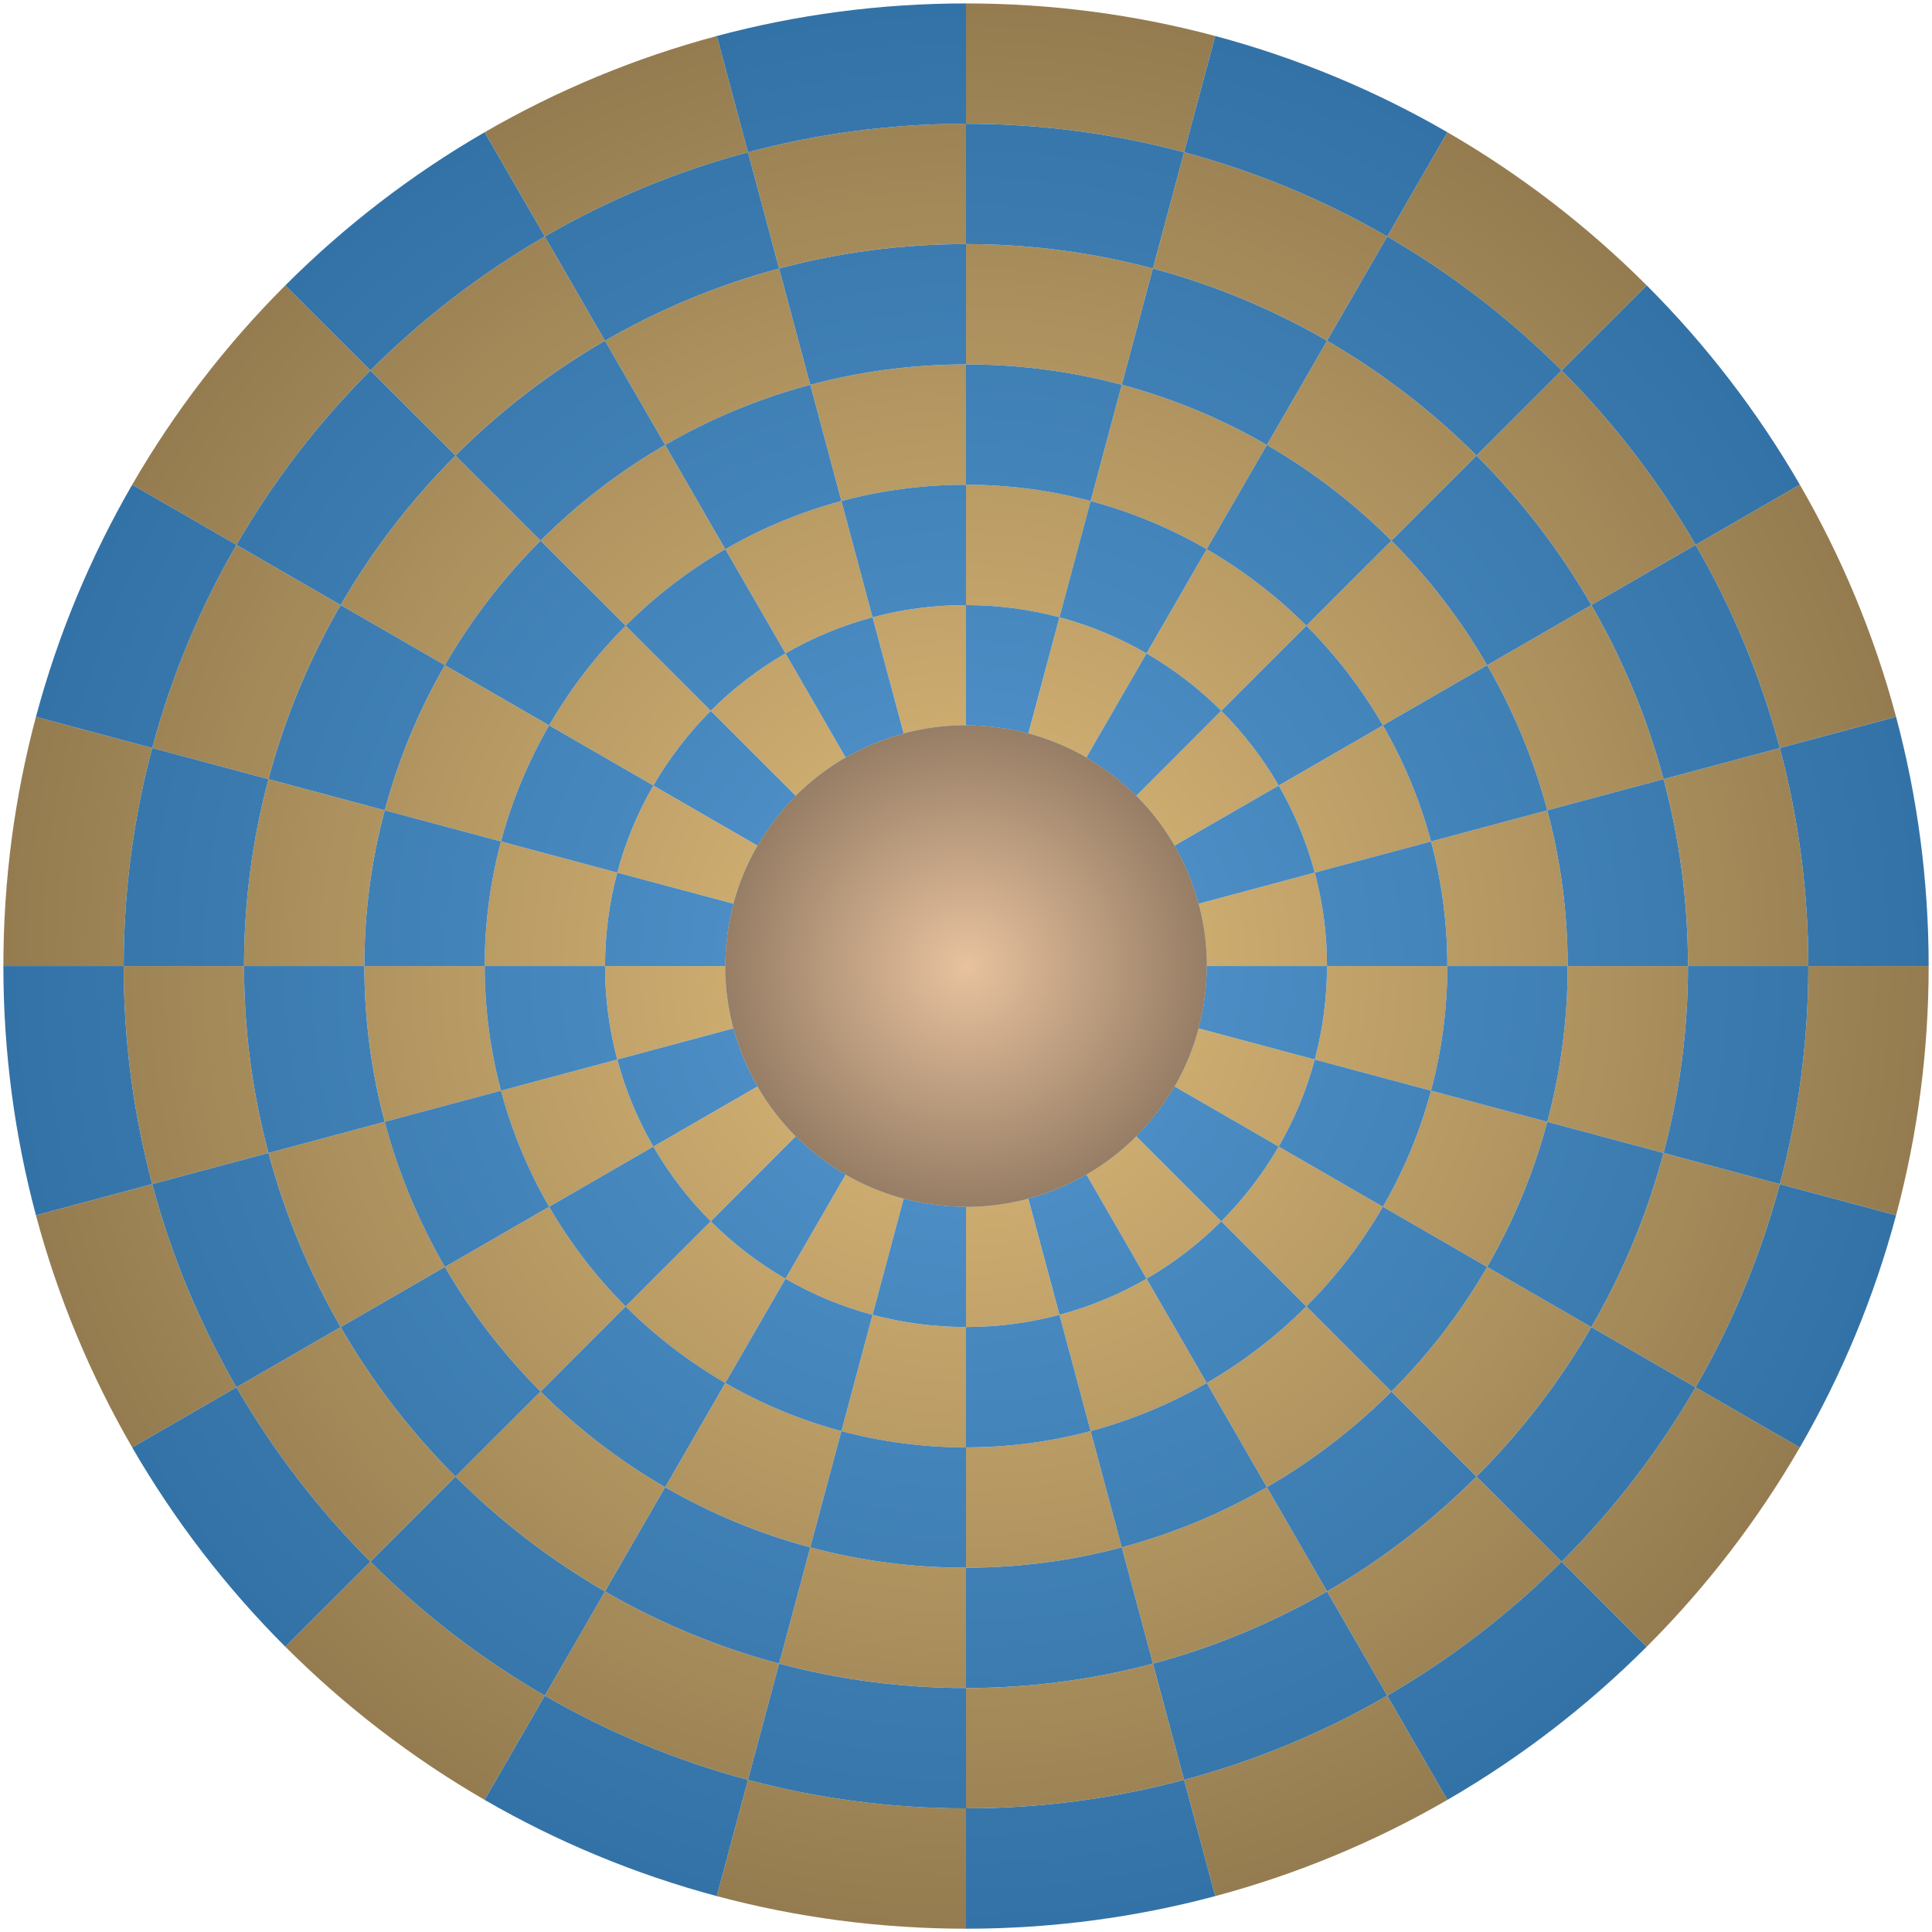 <?xml version="1.0" encoding="UTF-8" standalone="no"?>
<!-- Created with Inkscape (http://www.inkscape.org/) -->

<svg
   xmlns:dc="http://purl.org/dc/elements/1.1/"
   xmlns:cc="http://creativecommons.org/ns#"
   xmlns:rdf="http://www.w3.org/1999/02/22-rdf-syntax-ns#"
   xmlns:svg="http://www.w3.org/2000/svg"
   xmlns="http://www.w3.org/2000/svg"
   xmlns:xlink="http://www.w3.org/1999/xlink"
   xmlns:sodipodi="http://sodipodi.sourceforge.net/DTD/sodipodi-0.dtd"
   xmlns:inkscape="http://www.inkscape.org/namespaces/inkscape"
   width="2844.546"
   height="2844.711"
   id="svg4373"
   version="1.1"
   inkscape:version="0.91 r13725"
   sodipodi:docname="circular.svg">
  <defs
     id="defs4375">
    <radialGradient
       inkscape:collect="always"
       xlink:href="#linearGradient5918-0"
       id="radialGradient3230"
       gradientUnits="userSpaceOnUse"
       gradientTransform="translate(-20,0)"
       cx="405.734"
       cy="269.484"
       fx="405.734"
       fy="269.484"
       r="1417.328" />
    <linearGradient
       id="linearGradient5918-0">
      <stop
         style="stop-color:#CCAB6F;stop-opacity:1;"
         offset="0"
         id="stop5920-24" />
      <stop
         id="stop4001"
         offset="0.25"
         style="stop-color:#CCAB6F;stop-opacity:1;" />
      <stop
         style="stop-color:#947c50;stop-opacity:1;"
         offset="1"
         id="stop5922-83" />
    </linearGradient>
    <radialGradient
       inkscape:collect="always"
       xlink:href="#linearGradient5926-9"
       id="radialGradient3227"
       gradientUnits="userSpaceOnUse"
       gradientTransform="translate(-20,0)"
       cx="405.734"
       cy="269.484"
       fx="405.734"
       fy="269.484"
       r="1417.328" />
    <linearGradient
       id="linearGradient5926-9">
      <stop
         style="stop-color:#4b8dc4;stop-opacity:1;"
         offset="0"
         id="stop5928-0" />
      <stop
         id="stop4003"
         offset="0.25"
         style="stop-color:#4b8dc4;stop-opacity:1;" />
      <stop
         style="stop-color:#3372a6;stop-opacity:1;"
         offset="1"
         id="stop5930-52" />
    </linearGradient>
    <radialGradient
       inkscape:collect="always"
       xlink:href="#linearGradient5369-7"
       id="radialGradient6309-2"
       cx="-1309.207"
       cy="-313.406"
       fx="-1309.207"
       fy="-313.406"
       r="269.176"
       gradientUnits="userSpaceOnUse" />
    <linearGradient
       id="linearGradient5369-7">
      <stop
         style="stop-color:#e8c29e;stop-opacity:1;"
         offset="0"
         id="stop5371-3" />
      <stop
         style="stop-color:#967d65;stop-opacity:1;"
         offset="1"
         id="stop5373-79" />
    </linearGradient>
    <inkscape:path-effect
       is_visible="true"
       id="path-effect6667-0"
       effect="spiro" />
    <inkscape:path-effect
       is_visible="true"
       id="path-effect6652-2"
       effect="spiro" />
    <inkscape:path-effect
       is_visible="true"
       id="path-effect6637-3"
       effect="spiro" />
    <inkscape:path-effect
       is_visible="true"
       id="path-effect6622-99"
       effect="spiro" />
    <inkscape:path-effect
       is_visible="true"
       id="path-effect6697-7"
       effect="spiro" />
    <inkscape:path-effect
       is_visible="true"
       id="path-effect6682-0"
       effect="spiro" />
    <inkscape:path-effect
       effect="spiro"
       id="path-effect4316-39"
       is_visible="true" />
    <inkscape:path-effect
       effect="spiro"
       id="path-effect4454-8"
       is_visible="true" />
    <inkscape:path-effect
       is_visible="true"
       id="path-effect6573-6"
       effect="spiro" />
    <inkscape:path-effect
       is_visible="true"
       id="path-effect6558-5"
       effect="spiro" />
    <inkscape:path-effect
       is_visible="true"
       id="path-effect6543-76"
       effect="spiro" />
    <inkscape:path-effect
       is_visible="true"
       id="path-effect6528-2"
       effect="spiro" />
    <inkscape:path-effect
       effect="spiro"
       id="path-effect6662-7"
       is_visible="true" />
    <inkscape:path-effect
       effect="spiro"
       id="path-effect6657-0"
       is_visible="true" />
    <inkscape:path-effect
       effect="spiro"
       id="path-effect6632-3"
       is_visible="true" />
    <inkscape:path-effect
       effect="spiro"
       id="path-effect6627-9"
       is_visible="true" />
    <inkscape:path-effect
       effect="spiro"
       id="path-effect6692-9"
       is_visible="true" />
    <inkscape:path-effect
       effect="spiro"
       id="path-effect6687-9"
       is_visible="true" />
    <inkscape:path-effect
       is_visible="true"
       id="path-effect4320-1"
       effect="spiro" />
    <inkscape:path-effect
       is_visible="true"
       id="path-effect4457-7"
       effect="spiro" />
    <inkscape:path-effect
       effect="spiro"
       id="path-effect6568-2"
       is_visible="true" />
    <inkscape:path-effect
       effect="spiro"
       id="path-effect6563-3"
       is_visible="true" />
    <inkscape:path-effect
       effect="spiro"
       id="path-effect6538-6"
       is_visible="true" />
    <inkscape:path-effect
       effect="spiro"
       id="path-effect6533-5"
       is_visible="true" />
  </defs>
  <sodipodi:namedview
     id="base"
     pagecolor="#ffffff"
     bordercolor="#666666"
     borderopacity="1.0"
     inkscape:pageopacity="0.0"
     inkscape:pageshadow="2"
     inkscape:zoom="0.35"
     inkscape:cx="1422.2949"
     inkscape:cy="1423.6046"
     inkscape:document-units="px"
     inkscape:current-layer="layer1"
     showgrid="false"
     fit-margin-top="0"
     fit-margin-left="0"
     fit-margin-right="0"
     fit-margin-bottom="0"
     inkscape:window-width="630"
     inkscape:window-height="415"
     inkscape:window-x="24"
     inkscape:window-y="20"
     inkscape:window-maximized="0" />
  <g
     inkscape:label="Layer 1"
     inkscape:groupmode="layer"
     id="layer1"
     transform="translate(1047.295,888.745)">
    <g
       transform="matrix(-1,0,0,1,760.734,264.13)"
       id="g4005"
       inkscape:export-filename="/Users/matt/Desktop/Chess Boards/redbubble/circular.png"
       inkscape:export-xdpi="149.97"
       inkscape:export-ydpi="149.97">
      <!-- <path
         sodipodi:type="arc"
         style="fill:none;stroke:#000000;stroke-width:1.88969088;stroke-miterlimit:4;stroke-opacity:1;stroke-dasharray:none"
         id="path6311"
         sodipodi:cx="-1309.2073"
         sodipodi:cy="-313.40555"
         sodipodi:rx="267.8302"
         sodipodi:ry="267.8302"
         d="m -1041.3771,-313.40555 a 267.8302,267.8302 0 0 1 -267.8302,267.830202 267.8302,267.8302 0 0 1 -267.8302,-267.830202 267.8302,267.8302 0 0 1 267.8302,-267.8302 267.8302,267.8302 0 0 1 267.8302,267.8302 z"
         transform="matrix(5.2918709,0,0,5.2918709,7313.8902,1927.9861)" /> -->
      <path
         sodipodi:nodetypes="cccccccccccccccccccccccccccccccccccccccccccccccccccccccccccccccccccccccccccccccccccccccccccccccccccccccccccccccccccccccccccccccccccccccccccccccccccccccccccccccccccccccccccccccccccccccccccccccccccccccccccccccccccccccccccccccccccccccccccccccccccccccccccccccccccccccccccccccccccccccccccccccccccccccccccccccccccccccccccccccccccccccccccccccccccccccccccccccccccccccccccccccccccccccccccccccccccccccccccccccccccccccccccccccccccccccccccccccccccccccccccccccccccccccccccccccccccccccccccccccccccccc"
         inkscape:connector-curvature="0"
         id="path4329"
         d="m 385.75,-1147.844 c -126.895,0 -249.904,16.688 -366.938,47.969 15.293,57.062 30.584,114.125 45.875,171.188 102.401,-27.369 210.032,-42 321.062,-42 z m 0,177.156 0,177.188 c 95.175,0 187.41,12.507 275.188,35.969 l 45.844,-171.156 c -102.401,-27.369 -210.001,-42 -321.031,-42 z m 321.031,42 c 105.97,28.323 206.346,70.318 299.125,124 l 88.25,-152.844 0.375,-0.625 c -106.363,-61.543 -221.474,-109.627 -343,-142 0.296,0.371 0.61,0.72 0.906,1.094 z m 299.125,124 -88.594,153.438 c 80.654,46.666 154.606,103.637 220.062,169.094 l 125.281,-125.281 c -76.366,-76.366 -162.654,-142.806 -256.75,-197.25 z m 256.75,197.25 c 76.366,76.366 142.806,162.654 197.25,256.75 l 152.844,-88.25 0.625,-0.344 c -62.22,-107.539 -138.164,-206.161 -225.438,-293.438 l -0.344,0.344 z m 197.25,256.75 -153.437,88.594 c 46.01,79.52 82.005,165.55 106.281,256.375 l 171.156,-45.844 c -28.322,-105.97 -70.318,-206.346 -124,-299.125 z m 124,299.125 c 27.369,102.401 42,210.001 42,321.031 l 176.656,0 0.5,0 c 0,-126.899 -16.686,-249.87 -47.969,-366.906 l -0.813,0.219 z m 42,321.031 -177.187,0 c 0,95.175 -12.507,187.441 -35.969,275.219 l 171.156,45.844 c 27.369,-102.401 42,-210.032 42,-321.062 z m -42,321.062 c -28.322,105.97 -70.318,206.346 -124,299.125 l 152.844,88.25 0.594,0.344 c 61.351,-106.034 109.381,-220.734 141.75,-341.844 l -0.813,-0.219 z m -124,299.125 -153.437,-88.594 c -46.663,80.647 -103.644,154.578 -169.094,220.031 L 1012.125,895.844 C 957.578,950.391 895.93,997.862 828.719,1036.75 l 88.594,153.438 c 80.653,-46.666 154.607,-103.607 220.062,-169.062 l 125.281,125.25 c 76.36,-76.362 142.81,-162.629 197.25,-256.719 z M 917.312,1190.188 c -79.521,46.011 -165.548,82.036 -256.375,106.312 l 45.844,171.156 c 105.97,-28.322 206.346,-70.318 299.125,-124 z m 88.594,153.469 88.25,152.844 0.344,0.625 c 107.549,-62.226 206.156,-138.184 293.438,-225.469 l -0.344,-0.344 -124.938,-124.906 c -76.366,76.366 -162.654,142.806 -256.75,197.25 z m -299.125,124 C 604.38,1495.026 496.78,1509.625 385.75,1509.625 l 0,176.688 0,0.5 c 126.895,0 249.873,-16.688 366.906,-47.969 l -0.219,-0.813 z M 385.75,1509.625 l 0,-177.156 c -95.167,0 -187.416,-12.511 -275.188,-35.969 l -45.875,171.156 c 102.401,27.369 210.032,41.969 321.062,41.969 z M 64.688,1467.656 c -105.97,-28.322 -206.346,-70.318 -299.125,-124 l -88.25,152.844 -0.375,0.625 c 106.037,61.354 220.762,109.349 341.875,141.719 l 0.219,-0.813 z m -299.125,-124 88.594,-153.469 c -80.653,-46.666 -154.607,-103.607 -220.062,-169.062 l -125.281,125.281 c 76.366,76.366 162.654,142.806 256.75,197.25 z m -256.75,-197.25 c -76.366,-76.366 -142.806,-162.654 -197.25,-256.75 l -152.844,88.25 -0.625,0.375 c 62.22,107.533 138.166,206.134 225.438,293.406 l 0.375,-0.375 z m -197.25,-256.75 153.469,-88.594 c -46.011,-79.521 -82.036,-165.548 -106.312,-256.375 l -171.156,45.844 c 28.323,105.97 70.318,206.346 124,299.125 z m -124,-299.125 c -27.369,-102.401 -41.969,-210.032 -41.969,-321.062 l -176.688,0 -0.5,0 c 0,126.895 16.688,249.904 47.969,366.938 l 0.812,-0.219 z m -41.969,-321.062 177.156,0 c 0,-95.175 12.507,-187.41 35.969,-275.188 L -812.438,-51.562 c -27.369,102.401 -41.969,210.001 -41.969,321.031 z M -812.438,-51.562 c 28.323,-105.97 70.318,-206.346 124,-299.125 l -152.844,-88.25 -0.625,-0.375 c -61.354,106.037 -109.349,220.762 -141.719,341.875 l 0.812,0.219 z m 124,-299.125 153.469,88.594 c 46.666,-80.653 103.607,-154.607 169.062,-220.062 l -125.25,-125.281 c 76.362,-76.359 162.629,-142.81 256.719,-197.25 l -88.25,-152.844 -0.344,-0.625 c -107.535,62.219 -206.133,138.167 -293.406,225.438 l 0.344,0.344 124.906,124.938 c -76.366,76.366 -142.806,162.654 -197.25,256.75 z m 454,-454 88.594,153.438 c 79.518,-46.009 165.552,-82.005 256.375,-106.281 L 64.688,-928.688 c -105.97,28.323 -206.346,70.318 -299.125,124 z m 344.969,47.156 45.875,171.188 c 73.151,-19.553 150.029,-30 229.344,-30 l 0,-177.156 c -95.177,0 -187.439,12.506 -275.219,35.969 z m 275.219,141.188 0,177.156 c 63.444,0 124.924,8.361 183.438,24 l 45.875,-171.188 c -73.142,-19.548 -150.008,-29.969 -229.312,-29.969 z m 229.312,29.969 c 75.696,20.231 147.383,50.248 213.656,88.594 L 917.312,-651.25 c -79.52,-46.01 -165.55,-82.005 -256.375,-106.281 z m 213.656,88.594 -88.594,153.469 c 53.765,31.11 103.084,69.053 146.719,112.688 L 1012.125,-356.906 c -54.547,-54.547 -116.195,-101.987 -183.406,-140.875 z m 183.406,140.875 c 54.547,54.547 101.987,116.195 140.875,183.406 l 153.469,-88.594 c -46.667,-80.654 -103.637,-154.606 -169.094,-220.062 z M 1153,-173.5 999.531,-84.906 c 30.679,53.021 54.69,110.377 70.875,170.938 l 171.188,-45.875 C 1221.363,-35.54 1191.346,-107.227 1153,-173.5 z m 88.594,213.656 c 19.548,73.142 29.969,150.008 29.969,229.312 l 177.156,0 c 0,-95.175 -12.507,-187.41 -35.969,-275.188 z m 29.969,229.312 -177.156,0 c 0,63.444 -8.361,124.955 -24,183.469 l 171.156,45.875 c 19.553,-73.151 30,-150.029 30,-229.344 z m -30,229.344 C 1221.332,574.497 1191.341,646.204 1153,712.469 l 153.469,88.594 c 46.01,-79.52 82.005,-165.55 106.281,-256.375 z M 1153,712.469 999.531,623.875 c -31.105,53.759 -69.059,103.057 -112.687,146.688 L 761.562,645.312 c -32.725,32.725 -69.708,61.199 -110.031,84.531 l 88.594,153.438 c 53.765,-31.11 103.084,-69.053 146.719,-112.688 l 125.281,125.25 c 54.547,-54.547 101.987,-116.163 140.875,-183.375 z m -412.875,170.812 c -53.021,30.679 -110.377,54.69 -170.938,70.875 l 45.875,171.156 c 75.694,-20.23 147.385,-50.218 213.656,-88.562 z M 615.062,1125.312 c -73.143,19.549 -150.006,30 -229.312,30 l 0,177.156 c 95.175,0 187.41,-12.507 275.188,-35.969 z m -229.312,30 0,-177.156 c -63.444,0 -124.955,-8.361 -183.469,-24 l -45.875,171.156 c 73.15,19.553 150.029,30 229.344,30 z m -229.344,-30 C 80.721,1105.082 9.015,1075.091 -57.25,1036.75 l -88.594,153.438 c 79.527,46.015 165.572,82.036 256.406,106.312 z M -57.25,1036.75 31.375,883.281 C -22.399,852.169 -71.734,814.235 -115.375,770.594 l -125.25,125.25 c 54.547,54.547 116.163,102.018 183.375,140.906 z M -240.625,895.844 c -54.547,-54.547 -102.018,-116.163 -140.906,-183.375 l -153.438,88.594 c 46.666,80.653 103.607,154.607 169.062,220.062 z M -381.531,712.469 -228.062,623.875 c -30.679,-53.021 -54.69,-110.377 -70.875,-170.938 l -171.156,45.875 c 20.23,75.686 50.222,147.391 88.562,213.656 z m -88.562,-213.656 c -19.553,-73.15 -30,-150.029 -30,-229.344 l -177.156,0 c 0,95.175 12.507,187.441 35.969,275.219 z m -30,-229.344 177.156,0 c 0,-63.444 8.361,-124.924 24,-183.438 l -171.156,-45.875 c -19.549,73.143 -30,150.006 -30,229.312 z m 30,-229.312 c 20.23,-75.694 50.218,-147.385 88.562,-213.656 l -153.438,-88.594 c -46.011,79.521 -82.036,165.548 -106.312,256.375 z m 88.562,-213.656 153.469,88.594 c 31.11,-53.765 69.053,-103.084 112.688,-146.719 l -125.25,-125.281 c -54.547,54.547 -102.018,116.195 -140.906,183.406 z M -240.625,-356.906 c 54.547,-54.547 116.163,-101.987 183.375,-140.875 L -145.844,-651.25 c -80.647,46.662 -154.579,103.644 -220.031,169.094 z m 183.375,-140.875 88.594,153.469 c 53.021,-30.679 110.377,-54.69 170.938,-70.875 l -45.875,-171.156 C 80.721,-566.113 9.015,-536.122 -57.25,-497.781 z M 202.281,-415.188 248.125,-244 c 43.895,-11.734 90.031,-18 137.625,-18 l 0,-177.188 c -63.444,0 -124.955,8.361 -183.469,24 z M 385.75,-262 l 0,177.156 c 31.723,0 62.461,4.18 91.719,12 L 523.344,-244 C 479.449,-255.734 433.344,-262 385.75,-262 z m 137.594,18 c 45.41,12.139 88.43,30.12 128.188,53.125 L 740.125,-344.312 c -53.021,-30.679 -110.377,-54.69 -170.938,-70.875 z m 128.188,53.125 -88.625,153.438 c 26.891,15.557 51.552,34.552 73.375,56.375 L 761.562,-106.344 c -32.725,-32.725 -69.708,-61.199 -110.031,-84.531 z m 110.031,84.531 c 32.725,32.725 61.199,69.708 84.531,110.031 L 999.531,-84.906 C 968.423,-138.671 930.478,-187.99 886.844,-231.625 z M 846.094,3.688 692.656,92.312 c 15.333,26.504 27.316,55.167 35.406,85.438 L 899.219,131.875 C 887.079,86.465 869.099,43.445 846.094,3.688 z m 53.125,128.188 c 11.734,43.895 18,89.999 18,137.594 l 177.187,0 c 0,-63.444 -8.361,-124.924 -24,-183.438 z m 18,137.594 -177.156,0 c 0,31.723 -4.18,62.492 -12,91.75 l 171.156,45.875 c 11.734,-43.895 18,-90.031 18,-137.625 z m -18,137.625 c -12.139,45.41 -30.12,88.43 -53.125,128.188 L 999.531,623.875 c 30.679,-53.021 54.69,-110.377 70.875,-170.938 z m -53.125,128.188 L 692.625,446.688 C 677.076,473.557 658.088,498.191 636.281,520 L 511,394.75 c -10.909,10.909 -23.215,20.41 -36.656,28.188 l 88.562,153.469 c 26.891,-15.557 51.552,-34.552 73.375,-56.375 l 125.281,125.25 c 32.719,-32.721 61.203,-69.684 84.531,-110 z m -283.188,41.125 c -26.504,15.333 -55.167,27.316 -85.438,35.406 l 45.875,171.156 c 45.41,-12.139 88.43,-30.12 128.188,-53.125 z m -39.562,206.562 c -43.895,11.734 -89.999,18 -137.594,18 l 0,177.188 c 63.444,0 124.924,-8.361 183.438,-24 z m -137.594,18 0,-177.156 c -31.713,0 -62.469,-4.185 -91.719,-12 L 248.156,783 c 43.884,11.728 90.013,17.969 137.594,17.969 z M 248.156,783 C 202.742,770.863 159.73,752.848 119.969,729.844 L 31.375,883.281 c 53.014,30.673 110.355,54.692 170.906,70.875 z m -128.188,-53.156 88.594,-153.438 c -26.891,-15.557 -51.552,-34.552 -73.375,-56.375 L 9.906,645.312 c 32.732,32.732 69.731,61.197 110.062,84.531 z M 9.906,645.312 C -22.819,612.587 -51.293,575.604 -74.625,535.281 L -228.062,623.875 c 31.11,53.765 69.053,103.084 112.688,146.719 z M -74.625,535.281 78.844,446.688 C 63.5,420.174 51.501,391.503 43.406,361.219 l -171.156,45.875 c 12.139,45.41 30.12,88.43 53.125,128.188 z m -53.125,-128.188 c -11.734,-43.895 -18,-90.031 -18,-137.625 l -177.188,0 c 0,63.444 8.361,124.955 24,183.469 z m -18,-137.625 177.156,0 c 0,-31.723 4.18,-62.461 12,-91.719 L -127.75,131.875 c -11.734,43.895 -18,89.999 -18,137.594 z m 18,-137.594 C -115.611,86.465 -97.63,43.445 -74.625,3.688 l -153.438,-88.594 c -30.679,53.021 -54.69,110.377 -70.875,170.938 z M -74.625,3.688 78.812,92.312 c 15.557,-26.891 34.552,-51.552 56.375,-73.375 L 9.938,-106.344 c 32.721,-32.719 69.684,-61.203 110,-84.531 L 31.344,-344.312 c -53.759,31.106 -103.057,69.059 -146.688,112.688 l 125.25,125.281 C -22.819,-73.618 -51.293,-36.635 -74.625,3.688 z M 119.938,-190.875 208.531,-37.406 C 235.045,-52.75 263.715,-64.749 294,-72.844 L 248.125,-244 c -45.41,12.139 -88.43,30.12 -128.188,53.125 z M 294,-72.844 339.875,98.344 c 14.633,-3.913 30.008,-6.031 45.875,-6.031 l 0,-177.156 c -31.723,0 -62.492,4.18 -91.75,12 z m 91.75,165.156 0,177.125 45.844,-171.094 C 416.964,94.433 401.613,92.312 385.75,92.312 z m 45.844,6.031 c 15.138,4.046 29.496,10.019 42.75,17.688 l 88.562,-153.469 c -26.504,-15.333 -55.167,-27.316 -85.438,-35.406 z m 42.75,17.688 L 385.75,269.438 511,144.219 c -10.909,-10.909 -23.215,-20.41 -36.656,-28.188 z M 511,144.219 c 10.909,10.909 20.41,23.245 28.188,36.688 L 692.656,92.312 C 677.099,65.422 658.104,40.761 636.281,18.938 z m 28.188,36.688 -153.406,88.562 L 556.875,223.625 c -4.046,-15.137 -10.019,-29.466 -17.688,-42.719 z M 556.875,223.625 c 3.911,14.63 6.031,29.981 6.031,45.844 l 177.156,0 c 0,-31.723 -4.18,-62.461 -12,-91.719 z m 6.031,45.844 -177.125,0 0,0.031 171.094,45.844 c 3.913,-14.633 6.031,-30.008 6.031,-45.875 z m -6.031,45.875 c -4.048,15.142 -10.015,29.494 -17.688,42.75 L 692.625,446.688 c 15.343,-26.514 27.343,-55.184 35.438,-85.469 z m -17.688,42.75 -153.375,-88.562 L 511,394.719 c 10.896,-10.899 20.416,-23.198 28.188,-36.625 z M 339.875,98.344 c -15.142,4.048 -29.494,10.015 -42.75,17.688 l 88.562,153.375 L 260.5,144.219 c 10.899,-10.896 23.198,-20.416 36.625,-28.188 l -88.594,-153.438 c -26.87,15.549 -51.503,34.537 -73.312,56.344 l 125.25,125.281 c -10.909,10.909 -20.41,23.245 -28.188,36.688 l 153.406,88.562 0.031,0 0,-0.031 z m 45.812,171.125 L 214.594,223.625 c -3.911,14.63 -6.031,29.981 -6.031,45.844 z m -177.125,0 -177.156,0 c 0,31.723 4.18,62.492 12,91.75 L 214.594,315.375 c -3.918,-14.642 -6.031,-30.029 -6.031,-45.906 z m 6.031,45.906 c 4.048,15.131 10.02,29.471 17.688,42.719 L 385.75,269.5 z m 17.688,42.719 -153.438,88.594 c 15.553,26.876 34.531,51.531 56.344,73.344 L 260.469,394.75 c -10.903,-10.903 -20.412,-23.223 -28.188,-36.656 z m 28.188,36.656 c 10.909,10.909 23.245,20.41 36.688,28.188 L 385.75,269.531 z M 385.75,269.531 431.594,440.625 c 15.138,-4.046 29.496,-10.019 42.75,-17.688 z m 0,0 -45.875,171.125 c 14.631,3.911 30.011,6 45.875,6 z m 0,177.125 0,177.156 c 31.723,0 62.461,-4.18 91.719,-12 l -45.875,-171.188 c -14.63,3.911 -29.981,6.031 -45.844,6.031 z m -45.875,-6 C 324.739,436.61 310.408,430.605 297.156,422.938 L 208.562,576.406 c 26.512,15.338 55.187,27.316 85.469,35.406 z M 214.594,223.625 c 4.046,-15.137 10.019,-29.466 17.688,-42.719 L 78.812,92.312 C 63.479,118.816 51.497,147.479 43.406,177.75 z"
         style="fill:url(#radialGradient3230);fill-opacity:1;stroke:none" />
      <path
         style="fill:url(#radialGradient3227);fill-opacity:1;stroke:#6264d9;stroke-width:0.01;stroke-linecap:butt;stroke-linejoin:miter;stroke-miterlimit:4;stroke-opacity:1;stroke-dasharray:none"
         d="m 385.75,1686.812 c -126.895,0 -249.904,-16.688 -366.938,-47.969 15.293,-57.062 30.584,-114.125 45.875,-171.188 102.401,27.369 210.032,42 321.062,42 z m 0,-177.156 0,-177.188 c 95.175,0 187.41,-12.507 275.188,-35.969 l 45.844,171.156 c -102.401,27.369 -210.001,42 -321.031,42 z m 321.031,-42 c 105.97,-28.323 206.346,-70.318 299.125,-124 l 88.25,152.844 0.375,0.625 c -106.363,61.543 -221.474,109.627 -343,142 0.296,-0.371 0.61,-0.72 0.906,-1.094 z m 299.125,-124 -88.594,-153.438 c 80.654,-46.666 154.606,-103.637 220.062,-169.094 l 125.281,125.281 c -76.366,76.366 -162.654,142.806 -256.75,197.25 z m 256.75,-197.25 c 76.366,-76.366 142.806,-162.654 197.25,-256.75 l 152.844,88.25 0.625,0.344 c -62.22,107.539 -138.164,206.161 -225.438,293.438 l -0.344,-0.344 z m 197.25,-256.75 -153.437,-88.594 c 46.01,-79.52 82.005,-165.55 106.281,-256.375 l 171.156,45.844 c -28.322,105.97 -70.318,206.346 -124,299.125 z m 124,-299.125 c 27.369,-102.401 42,-210.001 42,-321.031 l 176.656,0 0.5,0 c 0,126.899 -16.686,249.87 -47.969,366.906 l -0.813,-0.219 z m 42,-321.031 -177.187,0 c 0,-95.175 -12.507,-187.441 -35.969,-275.219 l 171.156,-45.844 c 27.369,102.401 42,210.032 42,321.062 z m -42,-321.062 c -28.322,-105.97 -70.318,-206.346 -124,-299.125 l 152.844,-88.25 0.594,-0.344 c 61.351,106.034 109.381,220.734 141.75,341.844 l -0.813,0.219 z m -124,-299.125 -153.437,88.594 c -46.663,-80.647 -103.644,-154.578 -169.094,-220.031 l -125.25,125.25 C 957.578,-411.422 895.93,-458.893 828.719,-497.781 l 88.594,-153.438 c 80.653,46.666 154.607,103.607 220.062,169.062 l 125.281,-125.25 c 76.36,76.362 142.81,162.629 197.25,256.719 z M 917.312,-651.219 c -79.521,-46.011 -165.548,-82.036 -256.375,-106.312 l 45.844,-171.156 c 105.97,28.322 206.346,70.318 299.125,124 z m 88.594,-153.469 88.25,-152.844 0.344,-0.625 c 107.549,62.226 206.156,138.184 293.438,225.469 l -0.344,0.344 -124.938,124.906 c -76.366,-76.366 -162.654,-142.806 -256.75,-197.25 z m -299.125,-124 C 604.38,-956.057 496.78,-970.656 385.75,-970.656 l 0,-176.688 0,-0.5 c 126.895,0 249.873,16.688 366.906,47.969 l -0.219,0.813 z M 385.75,-970.656 l 0,177.156 c -95.167,0 -187.416,12.511 -275.188,35.969 l -45.875,-171.156 c 102.401,-27.369 210.032,-41.969 321.062,-41.969 z m -321.062,41.969 c -105.97,28.322 -206.346,70.318 -299.125,124 l -88.25,-152.844 -0.375,-0.625 c 106.037,-61.354 220.762,-109.349 341.875,-141.719 l 0.219,0.813 z m -299.125,124 88.594,153.469 c -80.653,46.666 -154.607,103.607 -220.063,169.062 l -125.281,-125.281 c 76.366,-76.366 162.654,-142.806 256.75,-197.25 z m -256.75,197.25 c -76.366,76.366 -142.806,162.654 -197.25,256.75 l -152.844,-88.25 -0.625,-0.375 c 62.22,-107.533 138.166,-206.134 225.438,-293.406 l 0.375,0.375 z m -197.25,256.75 153.469,88.594 c -46.011,79.521 -82.036,165.548 -106.312,256.375 l -171.156,-45.844 c 28.323,-105.97 70.318,-206.346 124,-299.125 z m -124,299.125 c -27.369,102.401 -41.969,210.032 -41.969,321.062 l -176.688,0 -0.5,0 c 0,-126.895 16.688,-249.904 47.969,-366.938 l 0.812,0.219 z m -41.969,321.062 177.156,0 c 0,95.175 12.507,187.41 35.969,275.188 l -171.156,45.844 c -27.369,-102.401 -41.969,-210.001 -41.969,-321.031 z m 41.969,321.031 c 28.323,105.97 70.318,206.346 124,299.125 l -152.844,88.25 -0.625,0.375 C -903.26,872.245 -951.255,757.52 -983.625,636.406 l 0.812,-0.219 z m 124,299.125 153.469,-88.594 c 46.666,80.653 103.607,154.607 169.062,220.062 l -125.25,125.281 c 76.362,76.359 162.629,142.81 256.719,197.25 l -88.25,152.844 -0.344,0.625 c -107.535,-62.219 -206.132,-138.167 -293.406,-225.438 l 0.344,-0.344 124.906,-124.938 c -76.366,-76.366 -142.806,-162.654 -197.25,-256.75 z m 454,454 88.594,-153.438 c 79.518,46.009 165.552,82.005 256.375,106.281 L 64.688,1467.656 c -105.97,-28.323 -206.346,-70.318 -299.125,-124 z m 344.969,-47.156 45.875,-171.188 c 73.151,19.553 150.029,30 229.344,30 l 0,177.156 c -95.177,0 -187.439,-12.505 -275.219,-35.969 z M 385.75,1155.312 l 0,-177.156 c 63.444,0 124.924,-8.361 183.438,-24 l 45.875,171.188 c -73.142,19.548 -150.008,29.969 -229.312,29.969 z m 229.312,-29.969 c 75.696,-20.23 147.383,-50.248 213.656,-88.594 l 88.594,153.469 C 837.792,1236.229 751.763,1272.223 660.938,1296.5 z M 828.719,1036.75 740.125,883.281 C 793.89,852.172 843.209,814.228 886.844,770.594 L 1012.125,895.875 C 957.578,950.422 895.93,997.861 828.719,1036.75 z M 1012.125,895.875 C 1066.672,841.328 1114.111,779.68 1153,712.469 l 153.469,88.594 c -46.667,80.654 -103.637,154.606 -169.094,220.062 z M 1153,712.469 999.531,623.875 c 30.679,-53.021 54.69,-110.377 70.875,-170.938 l 171.188,45.875 C 1221.363,574.508 1191.346,646.196 1153,712.469 z m 88.594,-213.656 c 19.548,-73.142 29.969,-150.008 29.969,-229.312 l 177.156,0 c 0,95.175 -12.507,187.41 -35.969,275.188 z m 29.969,-229.312 -177.156,0 c 0,-63.444 -8.361,-124.955 -24,-183.469 l 171.156,-45.875 c 19.553,73.151 30,150.029 30,229.344 z m -30,-229.344 C 1221.332,-35.529 1191.341,-107.236 1153,-173.5 l 153.469,-88.594 c 46.01,79.52 82.005,165.55 106.281,256.375 z M 1153,-173.5 999.531,-84.906 c -31.105,-53.759 -69.059,-103.057 -112.687,-146.688 l -125.281,125.25 c -32.725,-32.725 -69.708,-61.199 -110.031,-84.531 l 88.594,-153.438 c 53.765,31.11 103.084,69.053 146.719,112.688 l 125.281,-125.25 c 54.547,54.547 101.987,116.163 140.875,183.375 z m -412.875,-170.812 c -53.021,-30.679 -110.377,-54.69 -170.938,-70.875 l 45.875,-171.156 c 75.694,20.23 147.385,50.218 213.656,88.562 z M 615.062,-586.344 c -73.143,-19.549 -150.006,-30 -229.312,-30 l 0,-177.156 c 95.175,0 187.41,12.507 275.188,35.969 z m -229.312,-30 0,177.156 c -63.444,0 -124.955,8.361 -183.469,24 l -45.875,-171.156 c 73.15,-19.553 150.029,-30 229.344,-30 z m -229.344,30 C 80.721,-566.113 9.015,-536.122 -57.25,-497.781 l -88.594,-153.438 c 79.527,-46.015 165.572,-82.036 256.406,-106.312 z M -57.25,-497.781 31.375,-344.313 c -53.774,31.112 -103.109,69.046 -146.75,112.688 l -125.25,-125.25 c 54.547,-54.547 116.163,-102.018 183.375,-140.906 z m -183.375,140.906 c -54.547,54.547 -102.018,116.163 -140.906,183.375 l -153.438,-88.594 c 46.666,-80.653 103.607,-154.607 169.062,-220.062 z m -140.906,183.375 153.469,88.594 c -30.679,53.021 -54.69,110.377 -70.875,170.938 l -171.156,-45.875 c 20.23,-75.686 50.222,-147.391 88.562,-213.656 z M -470.094,40.156 c -19.553,73.15 -30,150.029 -30,229.344 l -177.156,0 c 0,-95.175 12.507,-187.441 35.969,-275.219 z m -30,229.344 177.156,0 c 0,63.444 8.361,124.924 24,183.438 l -171.156,45.875 c -19.549,-73.143 -30,-150.006 -30,-229.312 z m 30,229.312 c 20.23,75.694 50.218,147.385 88.562,213.656 l -153.438,88.594 c -46.011,-79.521 -82.036,-165.548 -106.312,-256.375 z m 88.562,213.656 153.469,-88.594 c 31.11,53.765 69.053,103.084 112.688,146.719 l -125.25,125.281 c -54.547,-54.547 -102.018,-116.195 -140.906,-183.406 z m 140.906,183.406 c 54.547,54.547 116.163,101.987 183.375,140.875 l -88.594,153.469 C -226.491,1143.556 -300.423,1086.575 -365.875,1021.125 z M -57.25,1036.75 31.344,883.281 c 53.021,30.679 110.377,54.69 170.938,70.875 l -45.875,171.156 C 80.721,1105.082 9.015,1075.091 -57.25,1036.75 z M 202.281,954.156 248.125,782.969 c 43.895,11.734 90.031,18 137.625,18 l 0,177.188 c -63.444,0 -124.955,-8.361 -183.469,-24 z M 385.75,800.969 l 0,-177.156 c 31.723,0 62.461,-4.18 91.719,-12 l 45.875,171.156 c -43.895,11.734 -89.999,18 -137.594,18 z m 137.594,-18 c 45.41,-12.139 88.43,-30.12 128.188,-53.125 L 740.125,883.281 c -53.021,30.679 -110.377,54.69 -170.938,70.875 z m 128.188,-53.125 -88.625,-153.438 c 26.891,-15.557 51.552,-34.552 73.375,-56.375 L 761.562,645.312 c -32.725,32.725 -69.708,61.199 -110.031,84.531 z M 761.562,645.312 C 794.288,612.587 822.762,575.604 846.094,535.281 L 999.531,623.875 C 968.423,677.64 930.478,726.959 886.844,770.594 z m 84.531,-110.031 -153.438,-88.625 c 15.333,-26.504 27.316,-55.167 35.406,-85.438 l 171.156,45.875 c -12.139,45.41 -30.12,88.43 -53.125,128.188 z m 53.125,-128.188 c 11.734,-43.895 18,-89.999 18,-137.594 l 177.187,0 c 0,63.444 -8.361,124.924 -24,183.438 z m 18,-137.594 -177.156,0 c 0,-31.723 -4.18,-62.492 -12,-91.75 l 171.156,-45.875 c 11.734,43.895 18,90.031 18,137.625 z m -18,-137.625 C 887.079,86.465 869.099,43.445 846.094,3.687 L 999.531,-84.906 c 30.679,53.021 54.69,110.377 70.875,170.938 z M 846.094,3.687 692.625,92.281 C 677.076,65.411 658.088,40.778 636.281,18.969 L 511,144.219 c -10.909,-10.909 -23.215,-20.41 -36.656,-28.188 l 88.562,-153.469 c 26.891,15.557 51.552,34.552 73.375,56.375 l 125.281,-125.25 c 32.719,32.721 61.203,69.684 84.531,110 z m -283.188,-41.125 c -26.504,-15.333 -55.167,-27.316 -85.438,-35.406 l 45.875,-171.156 c 45.41,12.139 88.43,30.12 128.188,53.125 z m -39.562,-206.562 c -43.895,-11.734 -89.999,-18 -137.594,-18 l 0,-177.188 c 63.444,0 124.924,8.361 183.438,24 z m -137.594,-18 0,177.156 c -31.713,0 -62.469,4.185 -91.719,12 l -45.875,-171.188 c 43.884,-11.728 90.013,-17.969 137.594,-17.969 z m -137.594,17.969 c -45.414,12.137 -88.426,30.152 -128.188,53.156 L 31.375,-344.313 c 53.014,-30.673 110.355,-54.692 170.906,-70.875 z m -128.188,53.156 88.594,153.438 c -26.891,15.557 -51.552,34.552 -73.375,56.375 L 9.906,-106.344 c 32.732,-32.732 69.731,-61.197 110.062,-84.531 z M 9.906,-106.344 C -22.819,-73.618 -51.293,-36.635 -74.625,3.687 L -228.062,-84.906 c 31.11,-53.765 69.053,-103.084 112.688,-146.719 z M -74.625,3.687 78.844,92.281 c -15.343,26.514 -27.343,55.184 -35.438,85.469 L -127.75,131.875 c 12.139,-45.41 30.12,-88.43 53.125,-128.188 z m -53.125,128.188 c -11.734,43.895 -18,90.031 -18,137.625 l -177.188,0 c 0,-63.444 8.361,-124.955 24,-183.469 z m -18,137.625 177.156,0 c 0,31.723 4.18,62.461 12,91.719 L -127.75,407.094 c -11.734,-43.895 -18,-89.999 -18,-137.594 z m 18,137.594 c 12.139,45.41 30.12,88.43 53.125,128.188 l -153.438,88.594 c -30.679,-53.021 -54.69,-110.377 -70.875,-170.938 z m 53.125,128.188 153.438,-88.625 c 15.557,26.891 34.552,51.552 56.375,73.375 L 9.938,645.312 c 32.721,32.719 69.684,61.203 110,84.531 L 31.344,883.281 C -22.415,852.175 -71.713,814.222 -115.344,770.594 L 9.906,645.312 C -22.819,612.587 -51.293,575.604 -74.625,535.281 z m 194.562,194.562 88.594,-153.469 c 26.514,15.343 55.184,27.343 85.469,35.438 L 248.125,782.969 C 202.715,770.829 159.695,752.848 119.938,729.844 z M 294,611.812 339.875,440.625 c 14.633,3.913 30.008,6.031 45.875,6.031 l 0,177.156 c -31.723,0 -62.492,-4.18 -91.75,-12 z m 91.75,-165.156 0,-177.125 45.844,171.094 c -14.63,3.911 -29.981,6.031 -45.844,6.031 z m 45.844,-6.031 c 15.138,-4.046 29.496,-10.019 42.75,-17.688 l 88.562,153.469 c -26.504,15.333 -55.167,27.316 -85.438,35.406 z m 42.75,-17.688 L 385.75,269.531 511,394.75 c -10.909,10.909 -23.215,20.41 -36.656,28.188 z M 511,394.75 c 10.909,-10.909 20.41,-23.245 28.188,-36.688 l 153.469,88.594 c -15.557,26.891 -34.552,51.552 -56.375,73.375 z m 28.188,-36.688 -153.406,-88.562 171.094,45.844 c -4.046,15.137 -10.019,29.466 -17.688,42.719 z M 556.875,315.344 c 3.911,-14.63 6.031,-29.981 6.031,-45.844 l 177.156,0 c 0,31.723 -4.18,62.461 -12,91.719 z m 6.031,-45.844 -177.125,0 0,-0.031 L 556.875,223.625 c 3.913,14.633 6.031,30.008 6.031,45.875 z m -6.031,-45.875 c -4.048,-15.142 -10.015,-29.494 -17.688,-42.75 L 692.625,92.281 c 15.343,26.514 27.343,55.184 35.438,85.469 z m -17.688,-42.75 -153.375,88.562 L 511,144.25 c 10.896,10.899 20.416,23.198 28.188,36.625 z m -199.312,259.75 c -15.142,-4.048 -29.494,-10.015 -42.75,-17.688 L 385.688,269.562 260.5,394.75 c 10.899,10.896 23.198,20.416 36.625,28.188 l -88.594,153.438 c -26.87,-15.549 -51.503,-34.537 -73.312,-56.344 l 125.25,-125.281 c -10.909,-10.909 -20.41,-23.245 -28.188,-36.688 l 153.406,-88.562 0.031,0 0,0.031 z m 45.812,-171.125 -171.094,45.844 c -3.911,-14.63 -6.031,-29.981 -6.031,-45.844 z m -177.125,0 -177.156,0 c 0,-31.723 4.18,-62.492 12,-91.75 l 171.188,45.844 c -3.918,14.642 -6.031,30.029 -6.031,45.906 z m 6.031,-45.906 c 4.048,-15.131 10.02,-29.471 17.688,-42.719 L 385.75,269.469 z M 232.281,180.875 78.844,92.281 C 94.397,65.405 113.374,40.751 135.188,18.937 L 260.469,144.219 c -10.903,10.903 -20.412,23.223 -28.188,36.656 z m 28.188,-36.656 c 10.909,-10.909 23.245,-20.41 36.688,-28.188 L 385.75,269.437 z M 385.75,269.437 431.594,98.344 c 15.138,4.046 29.496,10.019 42.75,17.688 z m 0,0 -45.875,-171.125 c 14.631,-3.911 30.011,-6 45.875,-6 z m 0,-177.125 0,-177.156 c 31.723,0 62.461,4.18 91.719,12 l -45.875,171.188 C 416.964,94.433 401.613,92.312 385.75,92.312 z m -45.875,6 c -15.136,4.046 -29.467,10.051 -42.719,17.719 L 208.562,-37.438 c 26.512,-15.338 55.187,-27.316 85.469,-35.406 z M 214.594,315.344 c 4.046,15.137 10.019,29.466 17.688,42.719 L 78.812,446.656 C 63.479,420.153 51.497,391.489 43.406,361.219 z"
         id="path4419"
         inkscape:connector-curvature="0"
         sodipodi:nodetypes="cccccccccccccccccccccccccccccccccccccccccccccccccccccccccccccccccccccccccccccccccccccccccccccccccccccccccccccccccccccccccccccccccccccccccccccccccccccccccccccccccccccccccccccccccccccccccccccccccccccccccccccccccccccccccccccccccccccccccccccccccccccccccccccccccccccccccccccccccccccccccccccccccccccccccccccccccccccccccccccccccccccccccccccccccccccccccccccccccccccccccccccccccccccccccccccccccccccccccccccccccccccccccccccccccccccccccccccccccccccccccccccccccccccccccccccccccccccccccccccccccccccc" />
      <!-- <path
         sodipodi:nodetypes="ccccccccccccccccccccc"
         inkscape:connector-curvature="0"
         id="path7719"
         d="m 1459.9062,889.6562 152.8438,88.25 0.625,0.34375 M 1459.9062,889.6562 1306.4688,801.06245 M 385.75,-970.6563 l 0,-176.6875 0,-0.5 m 0,177.1875 0,177.1562 m -1074.1875,1683.1563 -152.8438,88.25 -0.625,0.375 m 153.4688,-88.625 153.4687,-88.59375 M 1153,712.4687 1306.4688,801.06245 M 385.75,-616.3438 l 0,-177.1563 m -767.2813,1505.9688 -153.4375,88.59375"
         style="fill:none;stroke:#929292;stroke-width:9;stroke-linecap:butt;stroke-linejoin:miter;stroke-miterlimit:4;stroke-opacity:1;stroke-dasharray:none" /> -->
      <!-- <path
         style="fill:none;stroke:#6d6d6d;stroke-width:15;stroke-linecap:butt;stroke-linejoin:miter;stroke-miterlimit:4;stroke-opacity:1;stroke-dasharray:none"
         d="m 1459.9062,889.6562 152.8438,88.25 0.625,0.34375 M 385.75,-970.6563 l 0,-176.6875 0,-0.5 m -1074.1875,2037.5 -152.8438,88.25 -0.625,0.375"
         id="path7756"
         inkscape:connector-curvature="0"
         sodipodi:nodetypes="ccccccccc" /> -->
      <path
         transform="matrix(1.323,0,0,1.323,2117.773,684.11)"
         d="m -1041.377,-313.406 a 267.83,267.83 0 0 1 -267.83,267.83 267.83,267.83 0 0 1 -267.83,-267.83 267.83,267.83 0 0 1 267.83,-267.83 267.83,267.83 0 0 1 267.83,267.83 z"
         sodipodi:ry="267.8302"
         sodipodi:rx="267.8302"
         sodipodi:cy="-313.40555"
         sodipodi:cx="-1309.2073"
         id="path6301"
         style="fill:url(#radialGradient6309-2);fill-opacity:1;fill-rule:evenodd;stroke:none"
         sodipodi:type="arc" />
      <!-- <g -->
         <!-- style="stroke:#6d6d6d;stroke-width:1;stroke-miterlimit:4;stroke-opacity:1;stroke-dasharray:none" -->
         <!-- id="g6735"> -->
        <!-- <path
           style="fill:none;stroke:#6d6d6d;stroke-width:1;stroke-linecap:butt;stroke-linejoin:miter;stroke-miterlimit:4;stroke-opacity:1;stroke-dasharray:none"
           d="m 385.75118,-1147.8437 c -118.08455,54.7616 -227.04484,129.1378 -321.062597,219.15706 -84.226597,80.64447 -156.611051,174.04443 -210.532673,277.43741 -47.906,91.85821 -81.14587,191.64379 -94.77993,294.34251 -12.01222,90.48221 -8.70874,183.23869 12.56103,272.001973 18.69067,78.0001421 51.50173,153.134649 100.31456,216.779527 42.959934,56.01354 97.887634,102.53067 159.154729,137.5937 C 140.59521,331.95706 270.47975,357.54685 395.20964,341.1305 519.93953,324.71416 638.78357,266.38535 728.06299,177.74998 778.13992,128.0343 819.12693,68.896842 846.09409,3.6885606 876.73982,-70.414751 888.94694,-151.46348 886.84213,-231.62601 884.44514,-322.91619 863.72091,-413.43451 828.71772,-497.78152 789.00735,-593.4714 731.04046,-681.2471 660.93858,-757.53073 582.07843,-843.34496 487.96574,-914.69624 385.75118,-970.689 c -114.1011,-62.5042 -238.5488,-106.0681 -366.721652,-128.374"
           id="path4314"
           inkscape:path-effect="#path-effect6667-0"
           inkscape:original-d="m 385.75118,-1147.8437 c -55.02116,35.8833 -287.57146,188.05814 -321.062597,219.15706 -33.491142,31.09891 -205.748223,229.59292 -210.532673,277.43741 -4.78445,47.84449 -94.77993,244.1058 -94.77993,294.34251 0,50.23671 7.77659,221.76526 12.56103,272.001973 4.78445,50.236717 78.78454,173.719489 100.31456,216.779527 21.53002,43.06004 118.486914,106.49478 159.154729,137.5937 C 72.074114,300.56739 696.96407,225.59447 728.06299,177.74998 759.16191,129.9055 834.13297,77.847517 846.09409,3.6885606 858.05521,-70.470397 894.0188,-131.15259 886.84213,-231.62601 879.66546,-332.09944 878.95443,-394.91587 828.71772,-497.78152 778.481,-600.64717 708.78307,-707.29402 660.93858,-757.53073 613.09409,-807.76744 440.77234,-944.37453 385.75118,-970.689 330.73002,-997.00347 81.22736,-1077.533 19.029528,-1099.063"
           inkscape:connector-curvature="0"
           sodipodi:nodetypes="cssssssssssssc" /> -->
        <!-- <path
           style="fill:none;stroke:#6d6d6d;stroke-width:1;stroke-miterlimit:4;stroke-opacity:1;stroke-dasharray:none"
           d="m 385.75181,1686.8126 c 118.08455,-54.7617 227.04483,-129.138 321.0626,-219.1572 84.22659,-80.6445 156.61105,-174.0444 210.53267,-277.4374 47.90599,-91.8582 81.14586,-191.64377 94.77992,-294.34248 12.0122,-90.48221 8.7088,-183.23868 -12.561,-272.00197 C 980.87533,545.8734 948.06426,470.7389 899.25142,407.09402 856.29148,351.08048 801.36379,304.56335 740.0967,269.50032 630.90779,207.01173 501.02325,181.42194 376.29336,197.83829 251.56346,214.25464 132.71942,272.58345 43.440005,361.21882 -6.6369235,410.9345 -47.623942,470.07196 -74.591099,535.28024 c -30.645731,74.10331 -42.852851,155.15204 -40.748041,235.31457 2.39699,91.29017 23.12122,181.80848 58.124411,266.15549 39.710371,95.6899 97.677265,183.4656 167.779139,259.7492 78.86015,85.8142 172.97283,157.1655 275.1874,213.1583 114.1011,62.5042 238.54881,106.0681 366.72166,128.374"
           id="path4449"
           inkscape:path-effect="#path-effect6652-2"
           inkscape:original-d="m 385.75181,1686.8126 c 55.02116,-35.8833 287.57146,-188.0582 321.0626,-219.1572 33.49114,-31.0989 205.74822,-229.5929 210.53267,-277.4374 4.78445,-47.8445 94.77992,-244.10577 94.77992,-294.34248 0,-50.23671 -7.7766,-221.76526 -12.561,-272.00197 C 994.7815,573.63683 920.78144,450.15406 899.25142,407.09402 877.7214,364.03398 780.76451,300.59924 740.0967,269.50032 699.42888,238.40141 74.538925,313.37433 43.440005,361.21882 12.341085,409.0633 -62.629979,461.12128 -74.591099,535.28024 c -11.96112,74.15896 -47.924711,134.84115 -40.748041,235.31457 7.17667,100.47343 7.8877,163.28986 58.124411,266.15549 50.23672,102.8657 119.934654,209.5125 167.779139,259.7492 47.84449,50.2367 220.16624,186.8438 275.1874,213.1583 55.02116,26.3145 304.52382,106.844 366.72166,128.374"
           inkscape:connector-curvature="0"
           sodipodi:nodetypes="cssssssssssssc" /> -->
        <!-- <path
           sodipodi:nodetypes="cssssssssssssc"
           inkscape:connector-curvature="0"
           inkscape:original-d="m 1094.4153,-957.95789 c -65.5914,3.56527 -343.07326,19.0774 -387.6269,29.26428 -44.55363,10.18688 -292.97964,95.95919 -321.04534,135.00151 -28.0657,39.04232 -204.13473,164.01186 -229.25309,207.51813 -25.11835,43.50626 -104.147901,195.94264 -125.122811,241.84113 -20.974903,45.8985 -18.630331,189.83776 -21.5148062,237.89385 C 6.9678787,-58.382887 59.21764,45.031656 78.887541,92.298018 98.557446,139.56437 677.21448,387.0809 728.06918,361.19581 c 50.85469,-25.88507 141.81053,-33.48308 189.24864,-91.72606 47.43811,-58.24298 108.92458,-92.8135 152.94608,-183.414373 44.0216,-90.6008774 74.814,-145.357016 82.7406,-259.559637 7.9265,-114.20263 0.8898,-241.41047 -15.4264,-308.83898 -16.3162,-67.42852 -97.2477,-271.8946 -131.7402,-322.19418 C 971.34546,-854.837 795.53458,-1049.3289 752.43468,-1099.0734"
           inkscape:path-effect="#path-effect6637-3"
           id="path4469"
           d="m 1094.4153,-957.95789 c -129.64504,-11.61731 -261.19552,-1.68577 -387.6269,29.26428 -113.26461,27.72686 -222.65135,72.42137 -321.04534,135.00151 -87.41692,55.59855 -166.09629,125.39545 -229.25309,207.51813 -55.64399,72.35378 -99.161334,154.33498 -125.122811,241.84113 C 8.5536856,-267.4374 -0.59836182,-185.96349 9.8523528,-106.43899 19.049975,-36.449872 43.360193,31.298998 78.887541,92.298018 142.20362,201.00917 241.89204,288.11284 358.11947,336.26081 c 116.22742,48.14797 248.31378,57.05576 369.94971,24.935 68.22573,-18.01657 133.29026,-48.7376 189.24864,-91.72606 63.59162,-48.85249 114.68768,-112.93919 152.94608,-183.414373 43.5692,-80.2581083 70.8807,-169.011382 82.7406,-259.559637 13.4548,-102.72505 7.1418,-207.72448 -15.4264,-308.83898 -25.3878,-113.74738 -71.2162,-222.59574 -131.7402,-322.19418 -67.56237,-111.18073 -153.55525,-211.13208 -253.40322,-294.53598"
           style="fill:none;stroke:#6d6d6d;stroke-width:1;stroke-linecap:butt;stroke-linejoin:miter;stroke-miterlimit:4;stroke-opacity:1;stroke-dasharray:none" /> -->
        <!-- <path
           sodipodi:nodetypes="cssssssssssssc"
           inkscape:connector-curvature="0"
           inkscape:original-d="m -322.91231,1496.9268 c 65.59138,-3.5653 343.073292,-19.0775 387.62697,-29.2644 44.55363,-10.1869 292.97963,-95.9592 321.04534,-135.0015 28.06571,-39.0423 204.1347,-164.0119 229.25306,-207.5181 25.11835,-43.5063 104.14789,-195.94267 125.12284,-241.84114 20.97486,-45.89852 18.63031,-189.83777 21.51479,-237.89387 2.88447,-48.0561 -49.36528,-151.47064 -69.03518,-198.737 C 672.9456,399.40444 94.288565,151.88791 43.433866,177.773 c -50.8546949,25.88507 -141.810531,33.48307 -189.248646,91.72605 -47.43811,58.24299 -108.92459,92.81351 -152.94612,183.41438 -44.02154,90.60088 -74.81398,145.35702 -82.74053,259.55962 -7.92658,114.20267 -0.88979,241.41047 15.4264,308.83895 16.31619,67.4285 97.24765,271.8946 131.74012,322.1942 34.49248,50.2996 210.303367,244.7916 253.403276,294.536"
           inkscape:path-effect="#path-effect6622-99"
           id="path4475"
           d="m -322.91231,1496.9268 c 129.64507,11.6172 261.195571,1.6857 387.62697,-29.2644 113.2646,-27.7269 222.65135,-72.4214 321.04534,-135.0015 87.41691,-55.5985 166.09626,-125.3954 229.25306,-207.5181 55.644,-72.3538 99.16136,-154.33498 125.12284,-241.84114 22.81347,-76.89544 31.96551,-158.36937 21.51479,-237.89387 -9.19763,-69.98911 -33.50784,-137.73798 -69.03518,-198.737 C 629.29943,337.95963 529.61101,250.85596 413.38359,202.70799 297.15616,154.56002 165.06979,145.65224 43.433866,177.773 c -68.225732,18.01657 -133.290262,48.7376 -189.248646,91.72605 -63.59164,48.85248 -114.68768,112.93918 -152.94612,183.41438 -43.56923,80.2581 -70.88068,169.01138 -82.74053,259.55962 -13.45474,102.72504 -7.14179,207.72446 15.4264,308.83895 25.38778,113.7474 71.2161,222.5958 131.74012,322.1942 67.56237,111.1808 153.555261,211.1321 253.403276,294.536"
           style="fill:none;stroke:#6d6d6d;stroke-width:1;stroke-miterlimit:4;stroke-opacity:1;stroke-dasharray:none" />
        <path
           style="fill:none;stroke:#6d6d6d;stroke-width:1;stroke-linecap:butt;stroke-linejoin:miter;stroke-miterlimit:4;stroke-opacity:1;stroke-dasharray:none"
           d="m 1613.1935,-439.17992 c -106.4673,-74.88341 -225.3591,-132.05769 -350.3269,-168.46984 -111.9535,-32.62013 -229.0324,-48.60693 -345.53416,-43.60793 -103.50454,4.4413 -206.54133,25.5475 -302.29806,65.08942 -84.36601,34.83822 -163.04373,84.07735 -229.2801,146.87916 -58.20477,55.18667 -106.86763,121.16913 -137.57929,195.26472 -27.02918,65.21117 -39.85035,136.03852 -39.58228,206.628891 0.47776,125.804666 43.25862,251.082869 119.84054,350.893949 76.58192,99.81108 186.51817,173.56863 307.91836,206.56919 68.09351,18.51005 139.80155,24.43712 209.75716,15.18722 79.49822,-10.51167 155.79203,-40.46436 224.16243,-82.36845 77.8611,-47.72094 145.8901,-110.92782 201.4352,-183.41497 63.0147,-82.23513 110.0473,-176.323768 141.0599,-275.1755989 34.8872,-111.2020111 49.6229,-228.3816311 47.0067,-344.8984111 -2.9204,-130.06653 -27.4167,-259.62338 -72.1857,-381.77727"
           id="path4479"
           inkscape:path-effect="#path-effect6697-7"
           inkscape:original-d="m 1613.1935,-439.17992 c -58.5864,-29.70807 -306.6489,-155.01512 -350.3269,-168.46984 -43.678,-13.45472 -301.70739,-63.38672 -345.53416,-43.60793 -43.82677,19.77879 -258.79179,39.97107 -302.29806,65.08942 -43.50626,25.11836 -188.16605,117.61736 -229.2801,146.87916 -41.11405,29.26182 -111.05322,155.08916 -137.57929,195.26472 -26.52608,40.17557 -32.98373,155.86007 -39.58228,206.628891 -6.59854,50.768815 370.77489,554.452929 427.7589,557.463139 56.98399,3.01021 139.55306,41.90807 209.75716,15.18722 70.2041,-26.72084 140.73821,-25.91656 224.16243,-82.36845 83.4242,-56.45189 137.4693,-88.47588 201.4352,-183.41497 63.9659,-94.9391 121.4758,-208.6227 141.0599,-275.1755989 19.584,-66.5528981 51.7283,-284.0914511 47.0067,-344.8984111 -4.7216,-60.80696 -59.7323,-317.14737 -72.1857,-381.77727"
           inkscape:connector-curvature="0"
           sodipodi:nodetypes="cssssssssssssc" />
        <path
           style="fill:none;stroke:#6d6d6d;stroke-width:1;stroke-miterlimit:4;stroke-opacity:1;stroke-dasharray:none"
           d="m -841.69054,978.14877 c 106.46732,74.88333 225.35917,132.05753 350.327,168.46973 111.95346,32.6201 229.03241,48.607 345.53417,43.608 103.50453,-4.4413 206.541299,-25.5475 302.29802,-65.0894 84.36601,-34.8382 163.04374,-84.0774 229.28012,-146.87917 C 443.95354,923.07126 492.6164,857.08879 523.32806,782.99319 550.35724,717.78203 563.17841,646.95468 562.91034,576.36431 562.43259,450.55964 519.65173,325.28144 443.0698,225.47036 366.48788,125.65928 256.55163,51.901726 135.15144,18.901166 67.057934,0.39111379 -4.6501159,-5.5359564 -74.605723,3.7139417 -154.10394,14.225614 -230.39776,44.178303 -298.76814,86.082389 -376.62925,133.80333 -444.6583,197.01019 -500.20335,269.49735 c -63.01467,82.23513 -110.0472,176.32378 -141.05983,275.1756 -34.88723,111.20201 -49.62293,228.38163 -47.00681,344.89842 2.92035,130.06653 27.41671,259.62333 72.18569,381.77723"
           id="path4485"
           inkscape:path-effect="#path-effect6682-0"
           inkscape:original-d="m -841.69054,978.14877 c 58.58643,29.70803 306.64891,155.01513 350.327,168.46973 43.67801,13.4548 301.70739,63.3868 345.53417,43.608 43.82678,-19.7788 258.79176,-39.9711 302.29802,-65.0894 C 199.97492,1100.0187 344.6347,1007.5197 385.74877,978.25793 426.86279,948.99607 496.80198,823.16875 523.32806,782.99319 549.85414,742.81762 556.31179,627.13313 562.91034,576.36431 569.50887,525.59549 192.13544,21.911375 135.15144,18.901166 78.167444,15.890951 -4.4016205,-23.006905 -74.605723,3.7139417 -144.80983,30.434788 -215.34394,29.6305 -298.76814,86.082389 c -83.42421,56.451891 -137.46931,88.475881 -201.43521,183.414961 -63.96595,94.93912 -121.47582,208.62271 -141.05983,275.1756 -19.58402,66.55289 -51.72836,284.09145 -47.00681,344.89842 4.72156,60.80698 59.7323,317.14733 72.18569,381.77723"
           inkscape:connector-curvature="0"
           sodipodi:nodetypes="cssssssssssssc" />
        <path
           sodipodi:nodetypes="cssssssssssssc"
           inkscape:connector-curvature="0"
           inkscape:original-d="m 1803.0796,269.48408 c -35.8833,-55.02116 -188.0581,-287.571461 -219.157,-321.062598 -31.099,-33.491142 -229.593,-205.748222 -277.4375,-210.532672 -47.8444,-4.78445 -244.1058,-94.77993 -294.3425,-94.77993 -50.23667,0 -221.76522,7.77659 -272.00193,12.56103 -50.23672,4.78445 -173.71949,78.78454 -216.77953,100.31456 -43.06004,21.53002 -106.49478,118.48691 -137.5937,159.154728 -31.09891,40.667815 43.87401,665.557762 91.7185,696.656682 47.84448,31.09892 99.90246,106.06998 174.06142,118.0311 74.15896,11.96112 134.84115,47.92471 235.31457,40.74804 100.47343,-7.17667 163.28987,-7.8877 266.15547,-58.12441 102.8657,-50.23672 209.5125,-119.93465 259.7492,-167.77914 50.2368,-47.84449 186.8438,-220.16623 213.1583,-275.18739 26.3145,-55.02116 106.844,-304.523821 128.374,-366.721652"
           inkscape:path-effect="#path-effect4316-39"
           id="path4498"
           d="M 1803.0796,269.48408 C 1748.318,151.39952 1673.9418,42.439226 1583.9226,-51.578518 1503.2781,-135.80513 1409.8781,-208.18957 1306.4851,-262.11119 c -91.8582,-47.90598 -191.6438,-81.14587 -294.3425,-94.77993 -90.4822,-12.01222 -183.23866,-8.70874 -272.00193,12.56103 -78.00014,18.69067 -153.13465,51.50172 -216.77953,100.31456 -56.01354,42.95993 -102.53067,97.88763 -137.5937,159.154728 -62.48858,109.188914 -88.07837,239.073452 -71.66202,363.803342 16.41634,124.72988 74.74515,243.57393 163.38052,332.85334 49.71568,50.07693 108.85314,91.06394 174.06142,118.0311 74.10331,30.64573 155.15204,42.85285 235.31457,40.74804 91.29016,-2.39699 181.80847,-23.12122 266.15547,-58.12441 95.6899,-39.71037 183.4656,-97.67727 259.7492,-167.77914 85.8142,-78.86015 157.1655,-172.97283 213.1583,-275.18739 62.5042,-114.1011 106.0681,-238.548802 128.374,-366.721652"
           style="fill:none;stroke:#6d6d6d;stroke-width:1;stroke-linecap:butt;stroke-linejoin:miter;stroke-miterlimit:4;stroke-opacity:1;stroke-dasharray:none" />
        <path
           sodipodi:nodetypes="cssssssssssssc"
           inkscape:connector-curvature="0"
           inkscape:original-d="m -1031.5767,269.48471 c 35.88334,55.02116 188.05823,287.57145 219.15723,321.06259 31.0989,33.49114 229.5929,205.74822 277.4374,210.53267 47.8445,4.78445 244.10577,94.77992 294.34248,94.77992 50.23671,0 221.765257,-7.7766 272.001966,-12.561 C 81.599096,878.51439 205.08186,804.51433 248.1419,782.98431 291.20194,761.45429 354.63668,664.4974 385.7356,623.82959 416.83451,583.16177 341.86159,-41.728176 294.0171,-72.827096 246.17262,-103.92602 194.11464,-178.89708 119.95569,-190.8582 c -74.158964,-11.96112 -134.841153,-47.92471 -235.31457,-40.74804 -100.47343,7.17667 -163.28986,7.8877 -266.15549,58.12441 -102.8657,50.23672 -209.5125,119.934654 -259.7492,167.7791387 -50.2367,47.8444893 -186.8438,220.1662413 -213.15829,275.1874013 -26.3145,55.02116 -106.844,304.52381 -128.374,366.72165"
           inkscape:path-effect="#path-effect4454-8"
           id="path4504"
           d="m -1031.5767,269.48471 c 54.76172,118.08454 129.13798,227.04482 219.15723,321.06259 80.64448,84.22658 174.04442,156.61105 277.4374,210.53267 91.8582,47.90599 191.64377,81.14586 294.34248,94.77992 90.48221,12.01223 183.238681,8.70877 272.001966,-12.561 C 109.36252,864.60822 184.49702,831.79715 248.1419,782.98431 304.15544,740.02437 350.67257,685.09668 385.7356,623.82959 448.22419,514.64068 473.81397,384.75614 457.39763,260.02625 440.98128,135.29636 382.65246,16.452322 294.0171,-72.827096 244.30142,-122.90402 185.16397,-163.89104 119.95569,-190.8582 c -74.10331,-30.64573 -155.152039,-42.85285 -235.31457,-40.74804 -91.29017,2.39699 -181.80848,23.12122 -266.15549,58.12441 -95.68987,39.71037 -183.46557,97.677263 -259.7492,167.7791387 C -727.07781,73.157463 -798.4291,167.27014 -854.42186,269.48471 c -62.50416,114.1011 -106.06813,238.5488 -128.374,366.72165"
           style="fill:none;stroke:#6d6d6d;stroke-width:1;stroke-miterlimit:4;stroke-opacity:1;stroke-dasharray:none" />
        <path
           sodipodi:nodetypes="cssssssssssssc"
           inkscape:connector-curvature="0"
           inkscape:original-d="m -322.91285,-957.95757 c -29.70807,58.58643 -155.01512,306.64886 -168.46984,350.32688 -13.45472,43.67802 -63.38672,301.70741 -43.60793,345.53418 19.77879,43.82677 39.97107,258.7917882 65.08942,302.298055 25.11836,43.506267 117.61736,188.166055 146.87916,229.280105 29.26182,41.11405 155.08916,111.05322 195.26472,137.57929 40.175569,26.52608 155.86007,32.98373 206.628891,39.58228 C 129.64039,453.24176 633.3245,75.868326 636.33471,18.884323 c 3.01021,-56.983995 41.90807,-139.553063 15.18722,-209.757163 -26.72084,-70.2041 -25.91656,-140.73821 -82.36845,-224.16241 -56.45189,-83.42421 -88.47588,-137.46932 -183.41497,-201.43523 -94.9391,-63.96591 -208.6227,-121.47582 -275.1756,-141.05984 -66.552897,-19.58403 -284.09145,-51.72836 -344.89841,-47.00678 -60.80696,4.72158 -317.14737,59.73229 -381.77727,72.18568"
           inkscape:path-effect="#path-effect6573-6"
           id="path4508"
           d="m -322.91285,-957.95757 c -74.88341,106.46724 -132.05769,225.35907 -168.46984,350.32688 -32.62013,111.95346 -48.60693,229.03242 -43.60793,345.53418 4.4413,103.50454 25.5475,206.541322 65.08942,302.298055 34.83822,84.366005 84.07735,163.043735 146.87916,229.280105 55.18667,58.20477 121.16913,106.86763 195.26472,137.57929 65.211166,27.02918 136.0385158,39.85035 206.628891,39.58228 C 204.67624,446.16546 329.95444,403.3846 429.76552,326.80268 529.5766,250.22076 603.33415,140.28451 636.33471,18.884323 654.84476,-49.209183 660.77183,-120.91723 651.52193,-190.87284 641.01026,-270.37105 611.05756,-346.66487 569.15348,-415.03525 521.43254,-492.89637 458.22567,-560.92542 385.73851,-616.47048 303.50338,-679.48516 209.41473,-726.5177 110.56291,-757.53032 -0.63910062,-792.41755 -117.81871,-807.15323 -234.3355,-804.5371 c -130.06653,2.92036 -259.62339,27.41671 -381.77727,72.18568"
           style="fill:none;stroke:#6d6d6d;stroke-width:1;stroke-linecap:butt;stroke-linejoin:miter;stroke-miterlimit:4;stroke-opacity:1;stroke-dasharray:none" />
        <path
           sodipodi:nodetypes="cssssssssssssc"
           inkscape:connector-curvature="0"
           inkscape:original-d="m 1094.4158,1496.9265 c 29.7081,-58.5865 155.0151,-306.6489 168.4698,-350.327 13.4547,-43.678 63.3867,-301.70742 43.6079,-345.5342 -19.7787,-43.82678 -39.971,-258.79176 -65.0894,-302.29802 C 1216.2858,455.26101 1123.7868,310.60123 1094.525,269.48716 1065.2631,228.37314 939.43582,158.43395 899.26026,131.90787 859.08469,105.38179 743.4002,98.924142 692.63138,92.325592 641.86256,85.727056 138.17845,463.10049 135.16824,520.08449 c -3.01022,56.984 -41.908075,139.55306 -15.18723,209.75716 26.72085,70.20411 25.91656,140.73822 82.36845,224.16242 56.45189,83.42423 88.47588,137.46933 183.41496,201.43523 94.93912,63.9659 208.62271,121.4758 275.1756,141.0598 66.55289,19.584 284.09145,51.7284 344.89838,47.0068 60.807,-4.7215 317.1474,-59.7323 381.7773,-72.1857"
           inkscape:path-effect="#path-effect6558-5"
           id="path4514"
           d="m 1094.4158,1496.9265 c 74.8834,-106.4673 132.0577,-225.3592 168.4698,-350.327 32.6201,-111.9535 48.6069,-229.03243 43.6079,-345.5342 C 1302.0522,697.56077 1280.946,594.52401 1241.4041,498.76728 1206.5659,414.40127 1157.3268,335.72353 1094.525,269.48716 1039.3383,211.28238 973.35586,162.61953 899.26026,131.90787 834.0491,104.87869 763.22175,92.05752 692.63138,92.325592 566.82671,92.803345 441.54851,135.58421 341.73743,212.16613 241.92635,288.74805 168.1688,398.6843 135.16824,520.08449 c -18.51005,68.0935 -24.43713,139.80155 -15.18723,209.75716 10.51167,79.49822 40.46437,155.79203 82.36845,224.16242 47.72094,77.86113 110.9278,145.89013 183.41496,201.43523 82.23512,63.0147 176.32378,110.0472 275.1756,141.0598 111.202,34.8872 228.3816,49.6229 344.89838,47.0068 130.0665,-2.9203 259.6234,-27.4167 381.7773,-72.1857"
           style="fill:none;stroke:#6d6d6d;stroke-width:1;stroke-miterlimit:4;stroke-opacity:1;stroke-dasharray:none" />
        <path
           style="fill:none;stroke:#6d6d6d;stroke-width:1;stroke-linecap:butt;stroke-linejoin:miter;stroke-miterlimit:4;stroke-opacity:1;stroke-dasharray:none"
           d="m -841.69082,-439.17937 c -11.61731,129.64504 -1.68577,261.19552 29.26428,387.626896 27.72687,113.264607 72.42137,222.651354 135.00151,321.045344 55.59855,87.41692 125.39544,166.09629 207.51812,229.25309 72.35379,55.644 154.33499,99.16133 241.84114,125.12281 76.89544,22.81347 158.369355,31.96552 237.8938521,21.51481 C 79.817201,636.18596 147.56607,611.87574 208.56509,576.34839 317.27625,513.0323 404.37992,413.34389 452.52789,297.11647 500.67586,180.88904 509.58365,48.802674 477.46288,-72.83325 459.4463,-141.05898 428.72527,-206.12351 385.73682,-262.08189 336.88434,-325.67353 272.79764,-376.76956 202.32245,-415.02801 122.06434,-458.59725 33.31106,-485.9087 -57.237192,-497.76855 c -102.725048,-13.45475 -207.724488,-7.1418 -308.838988,15.42639 -113.74738,25.38778 -222.59574,71.21611 -322.19417,131.74014 -111.18074,67.56237 -211.13209,153.55526 -294.53597,253.403267"
           id="path4518"
           inkscape:path-effect="#path-effect6543-76"
           inkscape:original-d="m -841.69082,-439.17937 c 3.56527,65.59137 19.07739,343.073261 29.26428,387.626896 10.18688,44.5536347 95.95919,292.979644 135.00151,321.045344 39.04232,28.0657 164.01186,204.13473 207.51812,229.25309 43.50627,25.11835 195.94265,104.1479 241.84114,125.12281 45.89849,20.9749 189.837755,18.63033 237.8938521,21.51481 C 57.884181,648.26805 161.29872,596.01829 208.56509,576.34839 255.83144,556.67848 503.34796,-21.978551 477.46288,-72.83325 451.57781,-123.68794 443.9798,-214.64378 385.73682,-262.08189 327.49384,-309.52 292.92331,-371.00648 202.32245,-415.02801 c -90.60088,-44.02154 -145.357021,-74.81398 -259.559642,-82.74054 -114.202628,-7.92655 -241.410468,-0.8898 -308.838988,15.42639 -67.42851,16.31619 -271.89459,97.24765 -322.19417,131.74014 -50.29958,34.49249 -244.79153,210.30337 -294.53597,253.403267"
           inkscape:connector-curvature="0"
           sodipodi:nodetypes="cssssssssssssc" />
        <path
           style="fill:none;stroke:#6d6d6d;stroke-width:1;stroke-miterlimit:4;stroke-opacity:1;stroke-dasharray:none"
           d="M 1613.1938,978.14824 C 1624.811,848.50317 1614.8795,716.95267 1583.9294,590.52127 1556.2025,477.25667 1511.508,367.86991 1448.9279,269.47593 1393.3294,182.05903 1323.5325,103.37968 1241.4098,40.222872 1169.056,-15.421124 1087.0749,-58.938487 999.56873,-84.899968 922.67329,-107.71345 841.19936,-116.86548 761.67486,-106.41476 691.68575,-97.217133 623.93688,-72.906922 562.93786,-37.379579 454.2267,25.936499 367.12302,125.62491 318.97505,241.85234 c -48.14797,116.22743 -57.05576,248.31379 -24.93499,369.94972 18.01658,68.22573 48.73761,133.29027 91.72606,189.24865 48.85249,63.59164 112.93919,114.68767 183.41438,152.94612 80.2581,43.56924 169.01137,70.88067 259.55962,82.74057 102.72505,13.4548 207.72448,7.1418 308.83898,-15.4264 113.7474,-25.38779 222.5958,-71.21613 322.1942,-131.74016 111.1807,-67.56238 211.1321,-153.55527 294.536,-253.40328"
           id="path4524"
           inkscape:path-effect="#path-effect6528-2"
           inkscape:original-d="M 1613.1938,978.14824 C 1609.6286,912.55686 1594.1164,635.07495 1583.9294,590.52127 1573.7426,545.96764 1487.9703,297.54164 1448.9279,269.47593 1409.8856,241.41022 1284.9161,65.341227 1241.4098,40.222872 1197.9036,15.104517 1045.4672,-63.925025 999.56873,-84.899968 953.6702,-105.87483 809.73096,-103.53028 761.67486,-106.41476 c -48.0561,-2.88447 -151.47064,49.365285 -198.737,69.035181 -47.26636,19.66991 -294.78288,598.326939 -268.8978,649.181639 25.88508,50.8547 33.48308,141.81053 91.72606,189.24865 58.24299,47.43811 92.81351,108.92459 183.41438,152.94612 90.60087,44.02154 145.35701,74.81397 259.55962,82.74057 114.20267,7.9265 241.41048,0.8898 308.83898,-15.4264 67.4285,-16.3162 271.8946,-97.24769 322.1942,-131.74016 50.2996,-34.49248 244.7915,-210.30337 294.536,-253.40328"
           inkscape:connector-curvature="0"
           sodipodi:nodetypes="cssssssssssssc" /> -->
      <!-- </g> -->
      <!-- <g -->
         <!-- style="stroke:#929292;stroke-width:1;stroke-miterlimit:4;stroke-opacity:1;stroke-dasharray:none"
         id="g6721"> -->
        <!-- <path
           sodipodi:nodetypes="cssssssssssssc"
           inkscape:connector-curvature="0"
           inkscape:original-d="m 385.75181,-1147.8437 c 55.02116,35.8833 287.57146,188.05814 321.0626,219.15706 33.49114,31.09891 205.74822,229.59292 210.53267,277.43741 4.78445,47.84449 94.77992,244.1058 94.77992,294.34251 0,50.23671 -7.7766,221.76526 -12.561,272.001973 C 994.7815,-34.66803 920.78144,88.814742 899.25142,131.87478 877.7214,174.93482 780.76451,238.36956 740.0967,269.46848 699.42888,300.56739 74.538925,225.59447 43.440005,177.74998 12.341085,129.9055 -62.629979,77.847517 -74.591099,3.6885606 -86.552219,-70.470397 -122.51581,-131.15259 -115.33914,-231.62601 c 7.17667,-100.47343 7.8877,-163.28986 58.124411,-266.15551 50.23672,-102.86565 119.934654,-209.5125 167.779139,-259.74921 47.84449,-50.23671 220.16624,-186.8438 275.1874,-213.15827 55.02116,-26.31447 304.52382,-106.844 366.72166,-128.374"
           inkscape:path-effect="#path-effect6662-7"
           id="path4318"
           d="m 385.75181,-1147.8437 c 118.08455,54.7616 227.04484,129.1378 321.0626,219.15706 84.2266,80.64447 156.61105,174.04442 210.53267,277.43741 47.90599,91.85821 81.14586,191.64379 94.77992,294.34251 12.0122,90.48221 8.7088,183.23869 -12.561,272.001973 C 980.87533,-6.9046017 948.06426,68.229902 899.25142,131.87478 856.29148,187.88832 801.36379,234.40545 740.0967,269.46848 630.90779,331.95707 501.02325,357.54686 376.29336,341.13051 251.56346,324.71416 132.71942,266.38535 43.440005,177.74998 -6.6369235,128.0343 -47.623942,68.896842 -74.591099,3.6885606 -105.23683,-70.41475 -117.44395,-151.46348 -115.33914,-231.62601 c 2.39699,-91.29018 23.12122,-181.8085 58.124411,-266.15551 39.710369,-95.68988 97.67726,-183.46558 167.779139,-259.74921 78.86015,-85.81423 172.97284,-157.16551 275.1874,-213.15827 114.1011,-62.5042 238.54881,-106.0681 366.72166,-128.374"
           style="fill:none;stroke:#929292;stroke-width:1;stroke-linecap:butt;stroke-linejoin:miter;stroke-miterlimit:4;stroke-opacity:1;stroke-dasharray:none" />
        <path
           sodipodi:nodetypes="cssssssssssssc"
           inkscape:connector-curvature="0"
           inkscape:original-d="M 385.75118,1686.8125 C 330.73002,1650.9292 98.17972,1498.7544 64.688583,1467.6554 31.197441,1436.5565 -141.05964,1238.0625 -145.84409,1190.218 c -4.78445,-47.8445 -94.77993,-244.10577 -94.77993,-294.34248 0,-50.23671 7.77659,-221.76526 12.56103,-272.00197 4.78445,-50.23672 78.78454,-173.71949 100.31456,-216.77953 21.53002,-43.06004 118.486914,-106.49478 159.154729,-137.5937 40.667815,-31.09891 665.557771,43.87401 696.656691,91.7185 31.09892,47.84448 106.06998,99.90246 118.0311,174.06142 11.96112,74.15896 47.92471,134.84115 40.74804,235.31457 -7.17667,100.47343 -7.8877,163.28986 -58.12441,266.15549 -50.23672,102.8657 -119.93465,209.5125 -167.77914,259.7492 -47.84449,50.2367 -220.16624,186.8438 -275.1874,213.1583 -55.02116,26.3145 -304.52382,106.844 -366.721652,128.374"
           inkscape:path-effect="#path-effect6657-0"
           id="path4447"
           d="M 385.75118,1686.8125 C 267.66663,1632.0508 158.70634,1557.6746 64.688583,1467.6554 -19.53801,1387.0109 -91.922465,1293.611 -145.84409,1190.218 c -47.90599,-91.8582 -81.14587,-191.64377 -94.77993,-294.34248 -12.01222,-90.48221 -8.70874,-183.23868 12.56103,-272.00197 18.69067,-78.00014 51.50172,-153.13465 100.31456,-216.77953 42.959934,-56.01354 97.887634,-102.53067 159.154729,-137.5937 109.188911,-62.48858 239.073451,-88.07837 363.803341,-71.66202 124.72989,16.41634 243.57393,74.74515 332.85335,163.38052 50.07693,49.71568 91.06394,108.85314 118.0311,174.06142 30.64573,74.10331 42.85285,155.15204 40.74804,235.31457 -2.39699,91.29017 -23.12122,181.80848 -58.12441,266.15549 -39.71037,95.6899 -97.67727,183.4656 -167.77914,259.7492 -78.86015,85.8142 -172.97283,157.1655 -275.1874,213.1583 -114.1011,62.5042 -238.5488,106.0681 -366.721652,128.374"
           style="fill:none;stroke:#929292;stroke-width:1;stroke-miterlimit:4;stroke-opacity:1;stroke-dasharray:none" />
        <path
           style="fill:none;stroke:#929292;stroke-width:1;stroke-linecap:butt;stroke-linejoin:miter;stroke-miterlimit:4;stroke-opacity:1;stroke-dasharray:none"
           d="m 1094.4158,-957.95757 c 74.8834,106.46723 132.0577,225.35906 168.4699,350.32688 32.6201,111.95346 48.6069,229.03242 43.6079,345.53418 -4.4413,103.50454 -25.5475,206.541318 -65.0894,302.298045 C 1206.566,124.56755 1157.3268,203.24527 1094.525,269.48165 1039.3383,327.68641 973.35589,376.34927 899.26031,407.06094 834.04915,434.09013 763.2218,446.9113 692.63143,446.64322 566.82676,446.16546 441.54856,403.3846 341.73749,326.80268 241.92641,250.22076 168.16885,140.2845 135.16829,18.88432 c -18.51005,-68.093505 -24.43713,-139.80155 -15.18723,-209.75716 10.51167,-79.49822 40.46436,-155.79204 82.36845,-224.16242 47.72094,-77.86112 110.92781,-145.89016 183.41497,-201.43522 82.23513,-63.01468 176.32378,-110.04723 275.1756,-141.05985 111.20201,-34.88723 228.38163,-49.6229 344.89842,-47.00677 130.0665,2.92036 259.6234,27.41671 381.7773,72.18568"
           id="path4471"
           inkscape:path-effect="#path-effect6632-3"
           inkscape:original-d="m 1094.4158,-957.95757 c 29.7081,58.58642 155.0152,306.64885 168.4699,350.32688 13.4547,43.67801 63.3867,301.70741 43.6079,345.53418 -19.7788,43.82676 -39.9711,258.7917782 -65.0894,302.298045 C 1216.2858,83.707802 1123.7868,228.36758 1094.525,269.48165 1065.2632,310.59568 939.43587,380.53486 899.26031,407.06094 859.08474,433.58702 743.40025,440.04467 692.63143,446.64322 641.86261,453.24175 138.1785,75.868324 135.16829,18.88432 c -3.01022,-56.983995 -41.908073,-139.55306 -15.18723,-209.75716 26.72085,-70.2041 25.91656,-140.73822 82.36845,-224.16242 56.45189,-83.4242 88.47588,-137.46931 183.41497,-201.43522 94.9391,-63.96591 208.62271,-121.47582 275.1756,-141.05985 66.5529,-19.58402 284.09146,-51.72836 344.89842,-47.00677 60.807,4.72158 317.1474,59.73229 381.7773,72.18568"
           inkscape:connector-curvature="0"
           sodipodi:nodetypes="cssssssssssssc" />
        <path
           style="fill:none;stroke:#929292;stroke-width:1;stroke-miterlimit:4;stroke-opacity:1;stroke-dasharray:none"
           d="m -322.9128,1496.9264 c -74.88339,-106.4673 -132.05767,-225.3591 -168.46982,-350.3269 -32.62014,-111.9535 -48.60694,-229.03244 -43.60794,-345.53421 4.4413,-103.50453 25.54749,-206.5413 65.08941,-302.29802 34.83822,-84.36601 84.07735,-163.04373 146.87916,-229.2801 55.18667,-58.20477 121.16913,-106.86763 195.26472,-137.5793 C -62.546105,104.87869 8.2812459,92.057516 78.871621,92.325592 204.67629,92.80335 329.95449,135.58421 429.76557,212.16613 c 99.81108,76.58192 173.56863,186.51817 206.56919,307.91836 18.51005,68.0935 24.43712,139.80155 15.18722,209.75716 -10.51168,79.49821 -40.46437,155.79203 -82.36845,224.16241 -47.72094,77.86114 -110.9278,145.89014 -183.41496,201.43524 -82.23512,63.0147 -176.32378,110.0472 -275.17559,141.0598 -111.20201893,34.8872 -228.38164,49.6229 -344.89843,47.0068 -130.06653,-2.9204 -259.62339,-27.4167 -381.77727,-72.1857"
           id="path4473"
           inkscape:path-effect="#path-effect6627-9"
           inkscape:original-d="m -322.9128,1496.9264 c -29.70807,-58.5864 -155.01514,-306.6488 -168.46982,-350.3269 -13.45473,-43.678 -63.38673,-301.70743 -43.60794,-345.53421 19.7788,-43.82677 39.97106,-258.79176 65.08941,-302.29802 25.11836,-43.50627 117.61736,-188.16606 146.87916,-229.2801 29.26182,-41.11405 155.08916,-111.05323 195.26472,-137.5793 C -87.581701,105.38179 28.1028,98.924139 78.871621,92.325592 129.64044,85.727053 633.32455,463.10048 636.33476,520.08449 c 3.01021,56.98399 41.90807,139.55306 15.18722,209.75716 -26.72085,70.2041 -25.91656,140.73821 -82.36845,224.16241 -56.45189,83.42424 -88.47588,137.46934 -183.41496,201.43524 -94.93912,63.9659 -208.6227,121.4758 -275.17559,141.0598 -66.552897,19.584 -284.09146,51.7284 -344.89843,47.0068 -60.80697,-4.7215 -317.14737,-59.7323 -381.77727,-72.1857"
           inkscape:connector-curvature="0"
           sodipodi:nodetypes="cssssssssssssc" />
        <path
           sodipodi:nodetypes="cssssssssssssc"
           inkscape:connector-curvature="0"
           inkscape:original-d="m 1613.1938,-439.17938 c -3.5653,65.59138 -19.0774,343.073262 -29.2643,387.6269 -10.1868,44.5536331 -95.9592,292.97964 -135.0015,321.04534 -39.0423,28.06571 -164.0118,204.13472 -207.5181,229.25308 -43.5063,25.11835 -195.9427,104.14789 -241.84112,125.12284 -45.89853,20.97486 -189.83777,18.63031 -237.89387,21.51479 -48.0561,2.88447 -151.47064,-49.36528 -198.737,-69.03518 -47.26635,-19.66991 -294.78288,-598.326945 -268.8978,-649.181644 25.88508,-50.854696 33.48308,-141.810536 91.72606,-189.248646 58.24298,-47.43811 92.81351,-108.92459 183.41438,-152.94612 90.60088,-44.02154 145.35701,-74.81398 259.55964,-82.74054 114.20262,-7.92655 241.41051,-0.88979 308.83901,15.42639 67.4285,16.31619 271.8946,97.24766 322.1941,131.74014 50.2996,34.49249 244.7916,210.30337 294.536,253.403276"
           inkscape:path-effect="#path-effect6692-9"
           id="path4481"
           d="m 1613.1938,-439.17938 c 11.6173,129.64504 1.6858,261.19552 -29.2643,387.6269 -27.7269,113.264605 -72.4214,222.65135 -135.0015,321.04534 -55.5985,87.41691 -125.3954,166.09627 -207.5181,229.25308 -72.3538,55.644 -154.335,99.16136 -241.84112,125.12284 -76.89544,22.81348 -158.36937,31.96551 -237.89387,21.51479 C 691.6858,636.18594 623.93693,611.87573 562.93791,576.34839 454.22675,513.03231 367.12307,413.3439 318.9751,297.11647 270.82713,180.88904 261.91934,48.802673 294.04011,-72.833254 c 18.01658,-68.225736 48.73761,-133.290266 91.72606,-189.248646 48.85248,-63.59164 112.93919,-114.68768 183.41438,-152.94612 80.25811,-43.56924 169.01139,-70.88068 259.55964,-82.74054 102.72506,-13.45475 207.72451,-7.14181 308.83901,15.42639 113.7474,25.38778 222.5957,71.21612 322.1941,131.74014 111.1807,67.56238 211.1321,153.55527 294.536,253.403276"
           style="fill:none;stroke:#929292;stroke-width:1;stroke-linecap:butt;stroke-linejoin:miter;stroke-miterlimit:4;stroke-opacity:1;stroke-dasharray:none" />
        <path
           sodipodi:nodetypes="cssssssssssssc"
           inkscape:connector-curvature="0"
           inkscape:original-d="m -841.69077,978.14818 c 3.56527,-65.59137 19.07736,-343.07324 29.26432,-387.62692 10.18686,-44.55363 95.95917,-292.97963 135.0015,-321.04534 39.04232,-28.0657 164.01183,-204.13471 207.51809,-229.253065 43.50627,-25.118355 195.94265,-104.147906 241.84113,-125.122814 45.8985,-20.974901 189.837765,-18.630331 237.8938635,-21.514811 48.0560995,-2.88447 151.4706365,49.36529 198.7370065,69.035191 47.26635,19.669905 294.78288,598.326939 268.89779,649.181639 -25.88507,50.85469 -33.48308,141.81053 -91.72606,189.24864 -58.24298,47.43811 -92.8135,108.92459 -183.41437,152.94612 -90.60088,44.02154 -145.35702,74.81398 -259.559623,82.74058 -114.202667,7.9265 -241.410467,0.8897 -308.838977,-15.4264 -67.4285,-16.3162 -271.89459,-97.2477 -322.1942,-131.74017 -50.29961,-34.49247 -244.79153,-210.30337 -294.53597,-253.40327"
           inkscape:path-effect="#path-effect6687-9"
           id="path4483"
           d="m -841.69077,978.14818 c -11.61729,-129.64505 -1.68574,-261.19554 29.26432,-387.62692 27.72687,-113.2646 72.42137,-222.65135 135.0015,-321.04534 55.59854,-87.41691 125.39543,-166.09627 207.51809,-229.253065 72.35378,-55.643996 154.33498,-99.161335 241.84113,-125.122814 C -151.17029,-107.71343 -69.696368,-116.86549 9.8281335,-106.41477 79.817252,-97.217147 147.56612,-72.906928 208.56514,-37.379579 317.27629,25.936506 404.37997,125.62492 452.52794,241.85235 500.67591,358.07977 509.5837,490.16614 477.46293,611.80206 459.44635,680.02779 428.72532,745.09232 385.73687,801.0507 336.88439,864.64234 272.79769,915.73837 202.3225,953.99682 122.0644,997.56606 33.311126,1024.8775 -57.237123,1036.7374 -159.96217,1050.1922 -264.9616,1043.8792 -366.0761,1021.311 -479.82349,995.92321 -588.67186,950.09487 -688.2703,889.57083 -799.45104,822.00846 -899.40239,736.01556 -982.80627,636.16756"
           style="fill:none;stroke:#929292;stroke-width:1;stroke-miterlimit:4;stroke-opacity:1;stroke-dasharray:none" />
        <path
           style="fill:none;stroke:#929292;stroke-width:1;stroke-linecap:butt;stroke-linejoin:miter;stroke-miterlimit:4;stroke-opacity:1;stroke-dasharray:none"
           d="m 1803.0796,269.48471 c -54.7616,118.08456 -129.1378,227.04485 -219.157,321.06259 -80.6445,84.22661 -174.0445,156.61105 -277.4375,210.53267 -91.8582,47.90598 -191.6438,81.14585 -294.3425,94.77992 -90.4822,12.01223 -183.23866,8.70877 -272.00193,-12.561 C 662.14052,864.60822 587.00602,831.79715 523.36114,782.98431 467.3476,740.02437 420.83047,685.09668 385.76744,623.82959 323.27885,514.64068 297.68906,384.75614 314.10541,260.02625 330.52176,135.29636 388.85057,16.45232 477.48594,-72.827096 527.20162,-122.90402 586.33908,-163.89104 651.54736,-190.8582 c 74.10331,-30.64573 155.15204,-42.85285 235.31457,-40.74804 91.29016,2.39699 181.80847,23.12122 266.15547,58.12441 95.6899,39.71037 183.4656,97.677265 259.7492,167.7791387 85.8142,78.8601543 157.1655,172.9728313 213.1583,275.1874013 62.5042,114.1011 106.0681,238.5488 128.374,366.72165"
           id="path4500"
           inkscape:path-effect="#path-effect4320-1"
           inkscape:original-d="m 1803.0796,269.48471 c -35.8833,55.02116 -188.0581,287.57145 -219.157,321.06259 -31.099,33.49114 -229.593,205.74822 -277.4375,210.53267 -47.8444,4.78445 -244.1058,94.77992 -294.3425,94.77992 -50.23667,0 -221.76522,-7.7766 -272.00193,-12.561 C 689.90395,878.51439 566.42118,804.51433 523.36114,782.98431 480.3011,761.45429 416.86636,664.4974 385.76744,623.82959 354.66853,583.16177 429.64145,-41.728176 477.48594,-72.827096 525.33042,-103.92602 577.3884,-178.89708 651.54736,-190.8582 c 74.15896,-11.96112 134.84115,-47.92471 235.31457,-40.74804 100.47343,7.17667 163.28987,7.8877 266.15547,58.12441 102.8657,50.23672 209.5125,119.934654 259.7492,167.7791387 50.2368,47.8444893 186.8438,220.1662413 213.1583,275.1874013 26.3145,55.02116 106.844,304.52381 128.374,366.72165"
           inkscape:connector-curvature="0"
           sodipodi:nodetypes="cssssssssssssc" />
        <path
           style="fill:none;stroke:#929292;stroke-width:1;stroke-miterlimit:4;stroke-opacity:1;stroke-dasharray:none"
           d="m -1031.5766,269.48408 c 54.76167,-118.08455 129.1379,-227.044836 219.15713,-321.062598 80.64448,-84.226592 174.04442,-156.611042 277.4374,-210.532672 91.8582,-47.90599 191.64377,-81.14587 294.34248,-94.77993 90.48221,-12.01222 183.238681,-8.70874 272.001966,12.56103 78.000144,18.69067 153.134644,51.50173 216.779524,100.31456 56.01354,42.95993 102.53067,97.88763 137.5937,159.154728 62.48858,109.188914 88.07837,239.073452 71.66202,363.803332 -16.41635,124.72989 -74.74516,243.57393 -163.38052,332.85335 -49.71568,50.07693 -108.85313,91.06394 -174.06141,118.0311 -74.10331,30.64573 -155.152039,42.85285 -235.31457,40.74804 -91.29017,-2.39699 -181.80848,-23.12122 -266.15549,-58.12441 -95.68987,-39.71037 -183.46557,-97.67727 -259.7492,-167.77914 -85.81423,-78.86015 -157.16552,-172.97283 -213.15829,-275.18739 -62.50417,-114.1011 -106.06813,-238.548803 -128.374,-366.721652"
           id="path4502"
           inkscape:path-effect="#path-effect4457-7"
           inkscape:original-d="m -1031.5766,269.48408 c 35.88334,-55.02116 188.05813,-287.571461 219.15713,-321.062598 31.0989,-33.491142 229.5929,-205.748222 277.4374,-210.532672 47.8445,-4.78445 244.10577,-94.77993 294.34248,-94.77993 50.23671,0 221.765257,7.77659 272.001966,12.56103 50.23672,4.78445 173.719484,78.78454 216.779524,100.31456 43.06004,21.53002 106.49478,118.48691 137.5937,159.154728 31.09891,40.667815 -43.87401,665.557762 -91.7185,696.656682 -47.84448,31.09892 -99.90246,106.06998 -174.06141,118.0311 -74.158964,11.96112 -134.841153,47.92471 -235.31457,40.74804 -100.47343,-7.17667 -163.28986,-7.8877 -266.15549,-58.12441 -102.8657,-50.23672 -209.5125,-119.93465 -259.7492,-167.77914 -50.2367,-47.84449 -186.8438,-220.16623 -213.15829,-275.18739 -26.3145,-55.02116 -106.844,-304.523821 -128.374,-366.721652"
           inkscape:connector-curvature="0"
           sodipodi:nodetypes="cssssssssssssc" />
        <path
           style="fill:none;stroke:#929292;stroke-width:1;stroke-linecap:butt;stroke-linejoin:miter;stroke-miterlimit:4;stroke-opacity:1;stroke-dasharray:none"
           d="m -322.91231,-957.95788 c 129.64504,-11.61731 261.195522,-1.68577 387.6269,29.26428 113.26461,27.72686 222.65136,72.42137 321.04534,135.00151 87.41691,55.59855 166.09627,125.39546 229.25308,207.51813 55.644,72.35378 99.16136,154.33496 125.12284,241.84111 22.81348,76.89544 31.96551,158.36937 21.51479,237.89387 C 752.45301,-36.449867 728.1428,31.298999 692.61546,92.298018 629.29938,201.00918 529.61097,288.11286 413.38354,336.26083 297.15611,384.4088 165.06974,393.31659 43.433816,361.19582 -24.791917,343.17924 -89.856446,312.45821 -145.81483,269.46976 -209.40647,220.61728 -260.5025,156.53058 -298.76095,86.055382 c -43.56924,-80.2581073 -70.88069,-169.01139 -82.74054,-259.559642 -13.45475,-102.72505 -7.1418,-207.72448 15.42639,-308.83898 25.38778,-113.74738 71.21611,-222.59574 131.74014,-322.19417 67.56237,-111.18075 153.555267,-211.13209 253.403276,-294.53599"
           id="path4510"
           inkscape:path-effect="#path-effect6568-2"
           inkscape:original-d="m -322.91231,-957.95788 c 65.59138,3.56526 343.073262,19.07739 387.6269,29.26428 44.55363,10.18687 292.97964,95.95919 321.04534,135.00151 28.06571,39.04231 204.13472,164.01186 229.25308,207.51813 25.11835,43.50626 104.14789,195.94264 125.12284,241.84111 20.97486,45.89853 18.63031,189.83777 21.51479,237.89387 2.88447,48.056097 -49.36528,151.470639 -69.03518,198.736998 C 672.94555,139.56437 94.288515,387.0809 43.433816,361.19582 -7.4208789,335.31074 -98.376716,327.71274 -145.81483,269.46976 -193.25294,211.22678 -254.73942,176.65625 -298.76095,86.055382 c -44.02154,-90.6008779 -74.81398,-145.357017 -82.74054,-259.559642 -7.92655,-114.20262 -0.88979,-241.41047 15.42639,-308.83898 16.31619,-67.42851 97.24766,-271.8946 131.74014,-322.19417 34.49249,-50.29958 210.303367,-244.79149 253.403276,-294.53599"
           inkscape:connector-curvature="0"
           sodipodi:nodetypes="cssssssssssssc" />
        <path
           style="fill:none;stroke:#929292;stroke-width:1;stroke-miterlimit:4;stroke-opacity:1;stroke-dasharray:none"
           d="M 1094.4152,1496.9267 C 964.77017,1508.544 833.2197,1498.6125 706.78833,1467.6624 593.52372,1439.9355 484.13698,1395.241 385.74299,1332.6609 298.32608,1277.0624 219.64672,1207.2655 156.48992,1125.1428 100.84592,1052.789 57.328588,970.80781 31.367111,883.30166 8.5536378,806.40622 -0.59841186,724.9323 9.8523028,645.4078 19.049925,575.41868 43.360143,507.66981 78.887491,446.67079 142.20357,337.95963 241.89199,250.85596 358.11941,202.70799 474.34684,154.56002 606.43321,145.65223 728.06913,177.773 c 68.22573,18.01658 133.29026,48.73761 189.24864,91.72606 63.59164,48.85248 114.68773,112.93917 152.94613,183.41437 43.5692,80.2581 70.8807,169.01138 82.7405,259.55962 13.4547,102.72504 7.1418,207.72446 -15.4264,308.83895 -25.3878,113.7474 -71.2161,222.5958 -131.7401,322.1942 -67.56236,111.1808 -153.55525,211.1321 -253.40327,294.536"
           id="path4512"
           inkscape:path-effect="#path-effect6563-3"
           inkscape:original-d="m 1094.4152,1496.9267 c -65.5913,-3.5653 -343.07319,-19.0774 -387.62687,-29.2643 C 662.2347,1457.4755 413.8087,1371.7032 385.74299,1332.6609 357.67729,1293.6186 181.60828,1168.6491 156.48992,1125.1428 131.37157,1081.6365 52.342019,929.20014 31.367111,883.30166 10.392206,837.40316 12.736779,693.46389 9.8523028,645.4078 6.9678287,597.3517 59.21759,493.93716 78.887491,446.67079 98.557396,399.40444 677.21443,151.88791 728.06913,177.773 c 50.85469,25.88507 141.81053,33.48308 189.24864,91.72606 47.43811,58.24298 108.92463,92.8135 152.94613,183.41437 44.0215,90.60088 74.814,145.35702 82.7405,259.55962 7.9266,114.20267 0.8898,241.41047 -15.4264,308.83895 -16.3162,67.4285 -97.2476,271.8946 -131.7401,322.1942 -34.49247,50.2996 -210.30337,244.7916 -253.40327,294.536"
           inkscape:connector-curvature="0"
           sodipodi:nodetypes="cssssssssssssc" />
        <path
           sodipodi:nodetypes="cssssssssssssc"
           inkscape:connector-curvature="0"
           inkscape:original-d="m -841.69051,-439.17991 c 58.58643,-29.70808 306.64886,-155.01512 350.32688,-168.46984 43.67802,-13.45472 301.70741,-63.38672 345.53418,-43.60793 43.82677,19.77878 258.79179,39.97108 302.29805,65.08943 43.50627,25.11836 188.16605,117.61737 229.28012,146.87913 41.11402,29.26186 111.05321,155.08918 137.57929,195.26474 26.52608,40.17557 32.98373,155.860065 39.58228,206.628881 6.59853,50.76882 -370.7749,554.452929 -427.7589,557.463139 C 78.167393,523.07786 -4.4016745,561.97571 -74.605774,535.25487 -144.80988,508.53402 -215.34399,509.33831 -298.76819,452.88642 -382.1924,396.43453 -436.23751,364.41054 -500.20342,269.47145 -564.16932,174.53235 -621.67924,60.848744 -641.26326,-5.7041504 -660.84728,-72.257049 -692.99162,-289.79561 -688.27004,-350.60256 c 4.72158,-60.80696 59.7323,-317.14737 72.18569,-381.77728"
           inkscape:path-effect="#path-effect6538-6"
           id="path4520"
           d="m -841.69051,-439.17991 c 106.46725,-74.88341 225.35907,-132.05768 350.32688,-168.46984 111.95346,-32.62014 229.03242,-48.60693 345.53418,-43.60793 103.50454,4.4413 206.541316,25.54752 302.29805,65.08943 84.36601,34.83821 163.04374,84.07732 229.28012,146.87913 58.20477,55.18667 106.86763,121.16914 137.57929,195.26474 27.02918,65.21116 39.85035,136.03851 39.58228,206.628881 C 562.43254,88.409167 519.65167,213.68737 443.06975,313.49845 366.48783,413.30953 256.55158,487.06708 135.15139,520.06764 67.057884,538.57769 -4.6501663,544.50477 -74.605774,535.25487 -154.10399,524.7432 -230.39781,494.79051 -298.76819,452.88642 -376.62931,405.16548 -444.65836,341.95861 -500.20342,269.47145 -563.2181,187.23632 -610.25064,93.147672 -641.26326,-5.7041504 -676.15049,-116.90616 -690.88617,-234.08577 -688.27004,-350.60256 c 2.92036,-130.06654 27.41671,-259.6234 72.18569,-381.77728"
           style="fill:none;stroke:#929292;stroke-width:1;stroke-linecap:butt;stroke-linejoin:miter;stroke-miterlimit:4;stroke-opacity:1;stroke-dasharray:none" />
        <path
           sodipodi:nodetypes="cssssssssssssc"
           inkscape:connector-curvature="0"
           inkscape:original-d="m 1613.1934,978.14873 c -58.5864,29.70807 -306.6488,155.01517 -350.3269,168.46977 -43.678,13.4548 -301.70736,63.3868 -345.53414,43.608 C 873.50559,1170.4477 658.5406,1150.2554 615.03433,1125.1371 571.52807,1100.0187 426.86828,1007.5197 385.75423,978.25792 344.64018,948.9961 274.70101,823.16876 248.17493,782.9932 221.64886,742.81763 215.19121,627.13313 208.59266,576.36431 201.99412,525.59549 579.36755,21.911379 636.35156,18.90117 693.33555,15.890955 775.90461,-23.006897 846.10872,3.7139493 916.31282,30.434796 986.84693,29.630508 1070.2711,86.082397 c 83.4242,56.451893 137.4693,88.475883 201.4352,183.414963 63.966,94.93912 121.4759,208.6227 141.0599,275.17559 19.584,66.5529 51.7283,284.09146 47.0068,344.89843 -4.7216,60.80697 -59.7323,317.14732 -72.1857,381.77722"
           inkscape:path-effect="#path-effect6533-5"
           id="path4522"
           d="m 1613.1934,978.14873 c -106.4673,74.88337 -225.3591,132.05757 -350.3269,168.46977 -111.9534,32.6201 -229.0324,48.607 -345.53414,43.608 C 813.82783,1185.7852 710.79105,1164.679 615.03433,1125.1371 530.66832,1090.2989 451.9906,1041.0597 385.75423,978.25792 327.54946,923.07125 278.88659,857.08879 248.17493,782.9932 221.14575,717.78203 208.32458,646.95468 208.59266,576.36431 209.07042,450.55964 251.85128,325.28145 328.4332,225.47037 405.01512,125.65929 514.95137,51.90173 636.35156,18.90117 704.44506,0.39111766 776.15311,-5.5359516 846.10872,3.7139493 925.60692,14.225623 1001.9007,44.178312 1070.2711,86.082397 c 77.8611,47.720943 145.8901,110.927813 201.4352,183.414963 63.0147,82.23513 110.0473,176.32377 141.0599,275.17559 34.8872,111.20201 49.6229,228.38163 47.0068,344.89843 -2.9204,130.06652 -27.4167,259.62332 -72.1857,381.77722"
           style="fill:none;stroke:#929292;stroke-width:1;stroke-miterlimit:4;stroke-opacity:1;stroke-dasharray:none" /> -->
      <!-- </g> -->
    </g>
  </g>
</svg>
